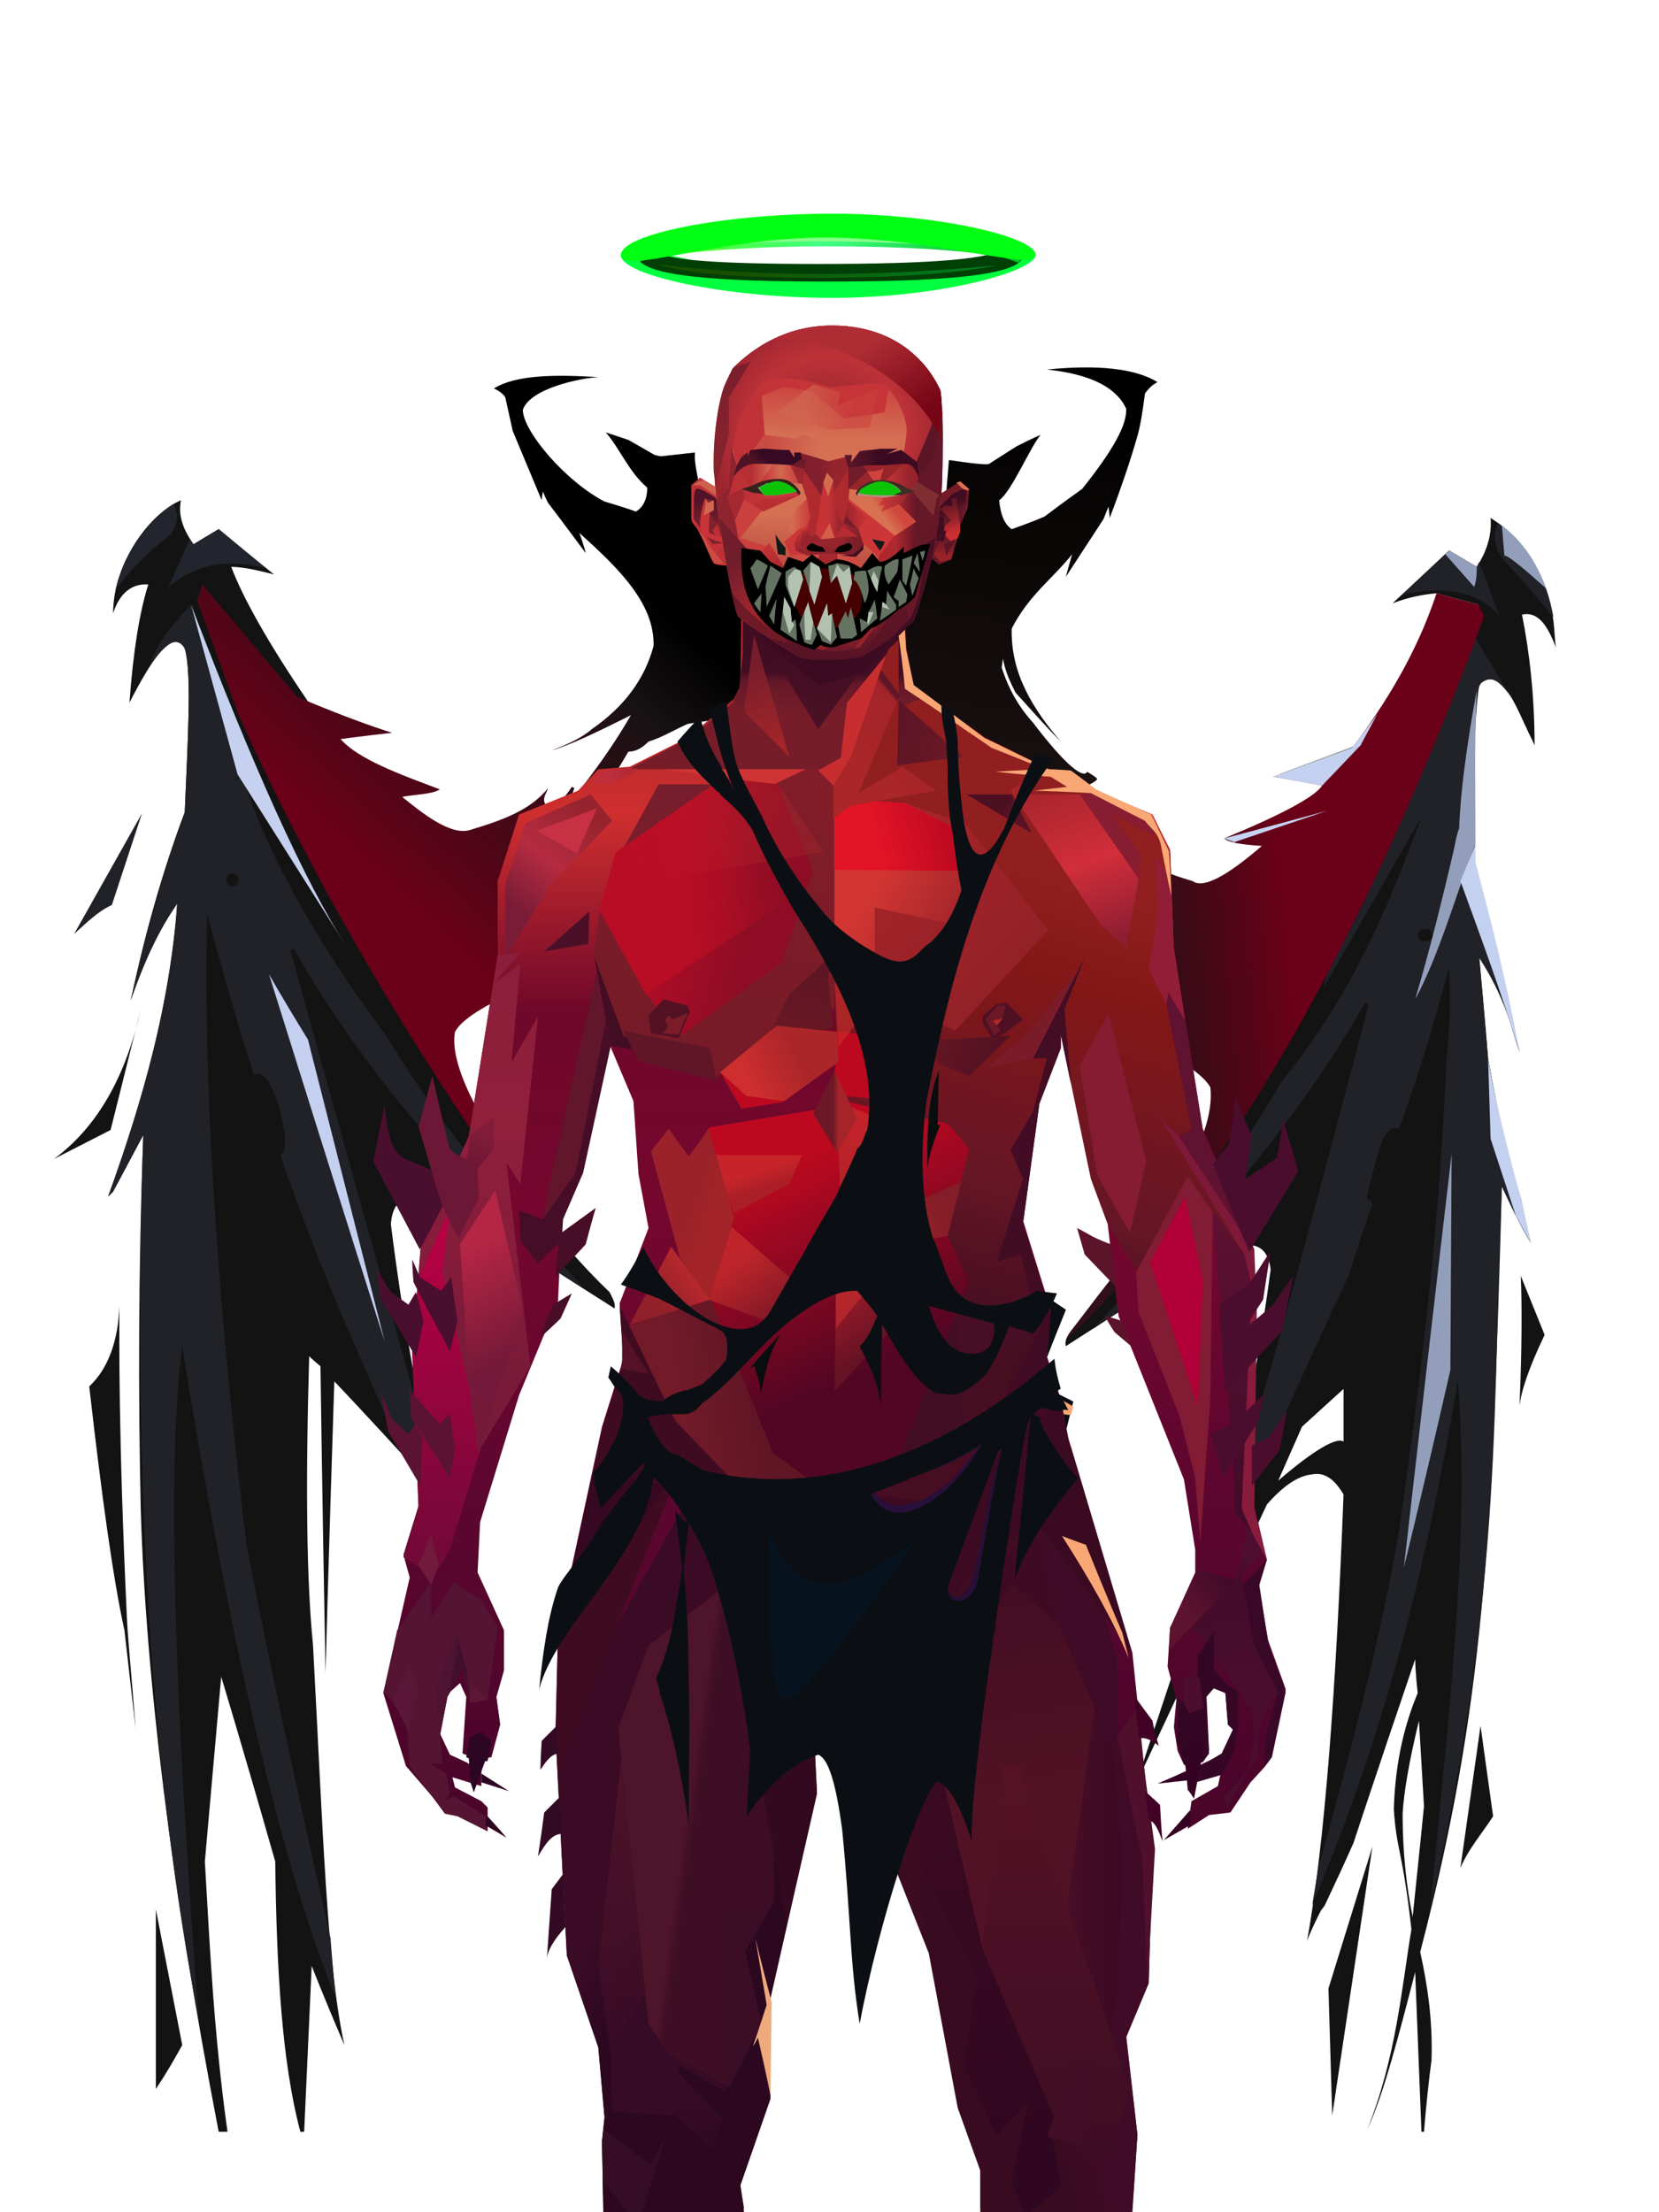 <?xml version="1.0" encoding="UTF-8"?>
<svg xmlns="http://www.w3.org/2000/svg" xmlns:xlink="http://www.w3.org/1999/xlink" width="1320px" height="1760px" viewBox="0 0 1320 1760" version="1.1">
<defs>
</defs>

<defs>
<linearGradient x1="33%" y1="61%" x2="62%" y2="16%" id="id-demon-male-1_wings_red-0">
<stop stop-color="#6b0019" offset="0%">
</stop>
<stop stop-color="#181214" offset="76%">
</stop>
<stop stop-color="#000000" offset="100%">
</stop>
</linearGradient>
<linearGradient x1="27%" y1="50%" x2="66%" y2="45%" id="id-demon-male-1_wings_red-1">
<stop stop-color="#330f1b" offset="0%">
</stop>
<stop stop-color="#181214" offset="16%">
</stop>
<stop stop-color="#6b0019" offset="100%">
</stop>
</linearGradient>
<linearGradient x1="58%" y1="5%" x2="50%" y2="100%" id="id-demon-male-1_wings_red-2">
<stop stop-color="#000000" offset="0%">
</stop>
<stop stop-color="#1b1111" offset="100%">
</stop>
</linearGradient>
</defs>
<g transform="translate(43,292)" id="id-demon-male-1_wings_red-3">
<g transform="translate(0,7)" id="id-demon-male-1_wings_red-4">
<path d="M 81 1363 C 89 1351 96 1339 102 1328 L 81 1220 C 81 1315 81 1363 81 1363 Z" fill="#131313" id="id-demon-male-1_wings_red-5">
</path>
<path d="M 138 1397 C 133 1397 131 1397 131 1397 C 93 1200 73 1035 69 902 C 67 814 67 712 71 604 C 55 634 47 649 47 649 C 44 652 43 653 43 653 C 75 567 93 489 98 420 C 84 440 72 465 61 497 C 72 445 86 395 104 347 C 106 297 110 238 104 217 C 94 200 77 227 60 260 C 63 219 68 188 75 166 C 62 165 52 173 47 189 C 47 148 77 109 101 99 C 99 109 101 120 111 134 C 124 126 131 122 131 122 C 160 146 175 158 175 158 C 163 155 151 152 141 152 C 150 176 170 212 202 259 L 289 525 C 346 619 398 687 442 729 C 444 733 447 738 446 742 C 405 716 385 703 385 703 C 348 686 272 620 268 675 C 277 747 292 835 306 881 C 300 880 297 880 297 880 C 248 826 223 800 223 800 C 218 955 216 1032 216 1032 C 213 870 212 788 212 788 C 206 783 203 780 203 780 C 200 884 201 960 206 1009 C 214 1157 217 1264 231 1328 C 213 1286 205 1265 205 1265 L 199 1397 C 197 1397 196 1397 196 1397 C 181 1341 177 1265 176 1182 C 148 1084 133 1035 133 1035 L 120 1182 C 124 1250 127 1318 138 1397 Z" fill="#131313" id="id-demon-male-1_wings_red-6">
</path>
<path d="M 202 259 C 231 271 253 279 269 284 C 242 287 228 289 228 289 C 242 305 275 317 307 329 C 301 333 287 333 277 335 C 292 347 316 367 332 361 C 355 354 379 346 393 328 C 392 332 388 336 391 341 C 387 348 389 349 394 344 C 398 344 404 339 412 327 C 414 328 414 328 414 328 C 411 336 410 340 410 340 C 406 356 410 356 417 349 C 409 345 410 338 421 326 C 435 308 448 289 459 270 C 431 284 410 294 396 298 C 409 293 420 288 428 281 C 454 263 470 241 477 215 C 478 181 449 153 418 125 C 422 136 423 141 423 141 C 403 114 393 101 393 101 C 390 95 389 92 389 92 C 388 97 388 99 388 99 C 373 63 365 44 365 44 C 361 26 359 17 359 17 C 357 14 354 12 350 10 C 368 -1 399 -1 433 1 C 418 2 379 10 373 27 C 373 44 407 84 438 100 C 455 105 463 108 463 108 C 468 105 472 99 472 89 C 457 76 451 59 439 45 C 451 49 457 51 457 51 C 471 59 478 63 478 63 C 482 64 483 64 483 64 L 510 61 C 509 70 513 82 514 92 C 527 102 533 107 533 107 C 532 116 531 121 531 121 C 536 122 547 120 551 122 C 552 130 547 137 543 144 C 552 156 557 162 557 162 C 558 187 560 213 556 240 C 574 232 583 228 583 228 C 575 235 566 242 554 248 C 549 275 524 273 504 277 C 493 282 483 288 473 291 C 468 296 463 299 457 299 C 450 311 442 324 432 337 C 463 352 478 360 478 360 C 509 408 538 460 563 517 C 560 544 473 472 439 472 C 402 472 329 502 319 522 C 314 550 342 603 404 681 C 395 678 386 675 378 667 C 288 540 209 408 147 270 L 114 179 L 118 166 L 193 255 L 202 259 Z" fill="url(#id-demon-male-1_wings_red-0)" id="id-demon-male-1_wings_red-7">
</path>
<path d="M 70 348 L 16 444 C 26 435 35 426 46 421 L 70 348 Z" fill="#202228" id="id-demon-male-1_wings_red-8">
</path>
<path d="M 69 504 C 57 558 34 598 0 623 L 45 600 C 61 536 69 504 69 504 Z" fill="#131313" id="id-demon-male-1_wings_red-9">
</path>
<path d="M 52 740 C 51 768 43 790 28 804 C 38 892 47 957 56 998 L 65 1077 C 62 1038 59 1008 58 989 C 51 840 52 765 52 740 Z" fill="#131313" id="id-demon-male-1_wings_red-10">
</path>
<path d="M 180 620 C 214 719 245 782 276 856 L 297 880 C 303 881 306 881 306 881 C 227 598 188 457 188 457 C 190 456 191 456 191 456 C 280 614 409 712 395 709 C 412 720 421 725 421 725 C 300 597 264 521 262 522 C 170 398 152 322 151 322 C 123 229 109 182 109 182 C 95 197 82 212 76 230 C 85 219 97 203 104 217 C 110 233 106 296 104 348 C 89 388 75 436 61 497 C 73 462 85 438 98 420 C 93 497 71 575 43 653 L 47 649 L 71 604 C 62 876 77 1110 115 1307 C 95 1041 90 863 102 772 C 141 1015 182 1187 224 1290 C 221 1258 220 1243 220 1243 C 187 1098 165 993 153 929 C 113 598 122 429 122 429 C 135 477 147 519 159 556 C 166 552 173 561 180 585 C 185 607 185 618 180 620 Z" fill="#202228" id="id-demon-male-1_wings_red-11">
</path>
<path d="M 171 476 C 232 671 263 768 263 768 L 202 528 C 181 494 171 476 171 476 Z" fill="#c5d0f0" id="id-demon-male-1_wings_red-12">
</path>
<path d="M 232 453 L 146 317 L 109 182 C 159 313 200 403 232 453 Z" fill="#c6d1ef" id="id-demon-male-1_wings_red-13">
</path>
<ellipse transform="translate(142,401) rotate(-18) translate(-142,-401)" cx="142" cy="401" fill="#131313" id="id-demon-male-1_wings_red-14" rx="5" ry="5">
</ellipse>
<path d="M 49 170 C 65 149 80 136 93 126 C 99 117 99 110 95 102 C 80 112 57 136 49 170 Z" fill="#23252e" id="id-demon-male-1_wings_red-15">
</path>
<path d="M 108 130 C 97 155 91 168 91 168 C 115 148 141 146 168 153 L 131 122 L 111 134 C 109 131 108 130 108 130 Z" fill="#23252e" id="id-demon-male-1_wings_red-16">
</path>
<path d="M 129 123 C 129 130 129 135 128 139 C 138 138 149 142 161 147 L 131 122 C 130 123 129 123 129 123 Z" fill="#23252e" id="id-demon-male-1_wings_red-17">
</path>
</g>
<g transform="translate(668,0)" id="id-demon-male-1_wings_red-18">
<polygon points="349 1391 346 1290 381 1177" fill="#131313" id="id-demon-male-1_wings_red-19">
</polygon>
<path d="M 475 120 C 501 137 519 163 525 202 C 526 210 526 217 527 223 C 521 208 514 194 500 197 C 506 227 510 262 510 301 C 508 296 505 291 503 286 L 502 284 C 492 262 482 241 468 251 C 461 257 461 295 462 334 L 462 338 L 462 338 L 462 341 C 463 360 463 379 462 394 C 475 443 487 494 498 545 C 490 516 480 491 466 470 C 471 523 473 550 473 550 C 482 600 491 637 499 661 C 504 685 507 697 507 697 C 498 682 491 667 484 652 C 476 936 470 1065 419 1261 C 425 1288 429 1316 428 1347 C 426 1362 424 1380 422 1404 L 420 1404 L 420 1404 L 415 1277 C 402 1327 390 1374 377 1402 C 400 1344 404 1291 412 1243 C 405 1180 400 1180 398 1147 C 399 1117 404 1086 417 1055 C 415 1037 415 1028 415 1028 C 382 1125 366 1174 366 1174 C 359 1190 351 1207 343 1224 L 340 1228 C 336 1236 332 1244 329 1252 C 343 1175 352 1053 358 897 C 351 885 343 879 333 881 C 322 882 310 890 297 905 L 193 1127 L 268 901 L 265 901 L 271 881 C 284 825 293 770 300 718 C 294 669 229 726 193 743 L 137 779 C 136 775 138 771 141 767 C 244 669 320 524 394 376 C 444 257 469 198 469 198 C 466 192 465 189 465 189 C 443 183 432 180 432 180 C 421 181 410 183 397 188 C 427 160 442 146 442 146 C 457 155 464 159 464 159 C 473 145 476 132 475 120 Z M 418 1077 C 410 1110 406 1134 405 1151 C 405 1181 408 1209 413 1233 C 419 1175 422 1146 422 1145 L 422 1145 L 422 1145 L 418 1077 Z M 358 813 C 336 833 325 843 325 843 L 306 886 C 335 861 353 851 358 855 C 358 828 358 814 358 813 L 358 813 C 358 813 358 813 358 813 L 358 813 L 358 813 Z" fill="#131313" id="id-demon-male-1_wings_red-20">
</path>
<path d="M 451 1194 C 458 1178 468 1167 477 1153 L 467 1081 L 451 1194 Z" fill="#131313" id="id-demon-male-1_wings_red-21">
</path>
<path d="M 272 886 C 295 858 306 845 306 845 C 343 763 362 723 362 723 C 374 685 381 666 381 666 C 380 664 379 662 379 662 C 378 663 377 663 377 663 C 376 660 379 649 384 631 C 389 611 395 603 402 606 C 418 564 430 521 442 478 C 443 502 443 526 440 549 C 435 676 420 802 402 927 C 386 1019 362 1107 338 1194 L 333 1224 C 376 1121 417 999 449 806 C 459 933 441 1077 427 1226 C 487 964 476 813 484 652 L 495 675 L 473 550 L 466 470 C 489 506 490 523 498 545 L 462 394 C 461 325 462 278 466 253 C 473 244 482 248 492 264 L 462 214 C 417 303 401 388 346 478 L 342 494 L 420 358 C 394 428 366 498 309 568 C 271 633 222 699 159 765 L 184 748 C 274 656 331 583 375 506 L 378 507 C 322 721 287 848 272 886 Z" fill="#202228" id="id-demon-male-1_wings_red-22">
</path>
<path d="M 482 198 C 465 178 438 174 405 181 L 442 146 L 464 159 L 466 155 L 482 198 Z" fill="#202228" id="id-demon-male-1_wings_red-23">
</path>
<path d="M 462 175 L 439 149 L 442 146 L 464 159 C 464 163 464 169 462 175 Z" fill="#939fba" id="id-demon-male-1_wings_red-24">
</path>
<path d="M 481 124 C 476 134 478 143 485 153 C 497 166 511 182 525 199 C 520 170 507 144 481 124 Z" fill="#202228" id="id-demon-male-1_wings_red-25">
</path>
<path d="M 519 176 C 500 159 489 150 486 150 L 484 126 C 501 139 512 156 519 176 Z" fill="#939fba" id="id-demon-male-1_wings_red-26">
</path>
<path d="M 464 257 C 456 301 451 338 450 367 C 448 372 447 378 446 383 C 436 426 426 466 415 503 C 434 468 447 421 463 379 C 463 333 462 301 464 257 Z" fill="#939fba" id="id-demon-male-1_wings_red-27">
</path>
<path d="M 463 380 L 451 409 C 467 453 483 496 498 545 C 487 485 475 440 463 394 L 463 380 Z" fill="#c4d0ef" id="id-demon-male-1_wings_red-28">
</path>
<path d="M 473 550 L 475 614 L 495 675 L 507 697 L 499 661 C 486 613 477 576 473 550 Z" fill="#c4d0ef" id="id-demon-male-1_wings_red-29">
</path>
<path d="M 498 827 C 500 780 500 745 499 723 L 518 770 C 505 797 499 816 498 827 Z" fill="#131313" id="id-demon-male-1_wings_red-30">
</path>
<path d="M 406 955 C 431 736 444 626 444 626 L 443 798 C 419 903 406 955 406 955 Z" fill="#939fba" id="id-demon-male-1_wings_red-31">
</path>
<ellipse cx="423" cy="452" fill="#131313" id="id-demon-male-1_wings_red-14" rx="6" ry="5">
</ellipse>
<path d="M 141 767 C 173 725 195 697 207 683 C 240 634 255 598 252 573 C 241 553 175 522 134 522 C 112 522 26 592 19 568 C 19 559 63 464 95 407 C 126 389 171 366 171 366 C 181 385 203 399 238 409 C 246 415 264 406 293 381 C 276 380 266 378 263 375 C 309 356 335 342 341 333 C 315 328 302 326 302 326 L 365 303 C 401 255 420 216 432 180 L 465 189 L 470 198 C 379 445 275 630 157 755 L 137 774 L 141 767 Z" fill="url(#id-demon-male-1_wings_red-1)" id="id-demon-male-1_wings_red-33">
</path>
<path d="M 263 375 L 271 378 L 345 353 C 290 368 263 375 263 375 Z" fill="#c6d3f1" id="id-demon-male-1_wings_red-34">
</path>
<polygon points="308 324 372 300 347 326" stroke="#979797" id="id-demon-male-1_wings_red-35">
</polygon>
<polygon points="385 276 372 300 341 333 302 326 365 303" fill="#c4d0ef" id="id-demon-male-1_wings_red-36">
</polygon>
<path d="M 122 2 C 160 6 178 18 185 33 C 186 46 174 67 150 97 C 150 97 140 104 120 119 C 120 119 111 123 94 129 C 88 125 85 117 84 106 C 94 99 109 63 117 54 C 112 56 106 59 98 63 C 98 63 90 68 76 77 C 75 78 64 77 44 74 C 44 74 43 86 41 111 C 41 111 35 116 22 128 C 22 128 23 133 24 144 C 12 143 6 144 4 146 C 3 149 7 157 14 171 C 14 171 9 178 0 192 C -1 238 2 271 8 290 C 14 317 36 315 60 319 C 95 326 147 344 162 328 C 162 327 159 325 154 322 C 151 328 136 316 111 283 C 101 272 92 258 86 239 L 87 232 C 89 243 93 251 97 259 C 108 271 121 286 133 298 C 111 272 93 244 94 208 C 108 181 126 169 142 149 L 137 167 L 167 121 L 171 111 L 172 120 C 183 91 190 69 194 55 C 196 48 198 37 200 21 C 203 17 206 14 210 12 C 192 1 162 -2 122 2 Z" fill="url(#id-demon-male-1_wings_red-2)" id="id-demon-male-1_wings_red-37">
</path>
</g>
</g>
<defs>
<filter width="155%" height="561%" x="-27%" y="-230%" id="id-demon-male-2_foreground_overlay_halo_back_green-0" filterUnits="objectBoundingBox">
<feGaussianBlur in="SourceGraphic" stdDeviation="30">
</feGaussianBlur>
</filter>
<linearGradient x1="87%" y1="158%" x2="23%" y2="158%" id="id-demon-male-2_foreground_overlay_halo_back_green-1">
<stop stop-color="#00781b" offset="0%">
</stop>
<stop stop-color="#185000" offset="100%">
</stop>
</linearGradient>
</defs>
<g transform="translate(494,196)" id="id-demon-male-2_foreground_overlay_halo_back_green-2">
<path d="M 168 41 C 254 41 329 20 330 7 C 331 -7 250 25 165 25 C 80 25 0 -10 0 7 C 0 23 83 41 168 41 Z" fill="#00ff3e" id="id-demon-male-2_foreground_overlay_halo_back_green-3" filter="url(#id-demon-male-2_foreground_overlay_halo_back_green-0)">
</path>
<path d="M 164 28 C 250 28 320 24 320 7 C 320 3 315 1 304 1 C 298 10 249 14 157 14 C 65 14 22 10 28 0 C 18 1 13 3 13 7 C 13 24 78 28 164 28 Z" fill="#003f05" id="id-demon-male-2_foreground_overlay_halo_back_green-3">
</path>
<path d="M 28 14 C 53 22 95 25 156 25 C 217 25 265 22 300 15 C 249 20 201 22 156 22 C 111 22 68 19 28 14 Z" fill="url(#id-demon-male-2_foreground_overlay_halo_back_green-1)" id="id-demon-male-2_foreground_overlay_halo_back_green-6">
</path>
</g>
<defs>
<linearGradient x1="50%" y1="6%" x2="50%" y2="100%" id="id-demon-male-4_body_red-0">
<stop stop-color="#ab262a" offset="0%">
</stop>
<stop stop-color="#cf2f2e" offset="8%">
</stop>
<stop stop-color="#6f082a" offset="21%">
</stop>
<stop stop-color="#75072e" offset="34%">
</stop>
<stop stop-color="#5d062f" offset="53%">
</stop>
<stop stop-color="#320422" offset="100%">
</stop>
</linearGradient>
<linearGradient x1="50%" y1="-10%" x2="50%" y2="84%" id="id-demon-male-4_body_red-1">
<stop stop-color="#891f3a" offset="0%">
</stop>
<stop stop-color="#901f3c" offset="47%">
</stop>
<stop stop-color="#791a39" offset="100%">
</stop>
</linearGradient>
<linearGradient x1="57%" y1="50%" x2="47%" y2="56%" id="id-demon-male-4_body_red-2">
<stop stop-color="#400b26" offset="0%">
</stop>
<stop stop-color="#390b21" offset="100%">
</stop>
</linearGradient>
<linearGradient x1="45%" y1="35%" x2="55%" y2="47%" id="id-demon-male-4_body_red-3">
<stop stop-color="#3b0b26" offset="0%">
</stop>
<stop stop-color="#2c0720" offset="100%">
</stop>
</linearGradient>
<linearGradient x1="54%" y1="31%" x2="47%" y2="81%" id="id-demon-male-4_body_red-4">
<stop stop-color="#911f1f" offset="0%">
</stop>
<stop stop-color="#841717" offset="20%">
</stop>
<stop stop-color="#651626" offset="71%">
</stop>
<stop stop-color="#581323" offset="81%">
</stop>
<stop stop-color="#480e23" offset="100%">
</stop>
</linearGradient>
<linearGradient x1="43%" y1="38%" x2="54%" y2="44%" id="id-demon-male-4_body_red-5">
<stop stop-color="#4e1332" offset="0%">
</stop>
<stop stop-color="#410e2b" offset="100%">
</stop>
</linearGradient>
<linearGradient x1="46%" y1="26%" x2="59%" y2="75%" id="id-demon-male-4_body_red-6">
<stop stop-color="#bc0920" offset="0%">
</stop>
<stop stop-color="#510623" offset="100%">
</stop>
</linearGradient>
<linearGradient x1="50%" y1="41%" x2="49%" y2="66%" id="id-demon-male-4_body_red-7">
<stop stop-color="#410d22" offset="0%">
</stop>
<stop stop-color="#651828" offset="27%">
</stop>
<stop stop-color="#771d2a" offset="100%">
</stop>
</linearGradient>
<linearGradient x1="63%" y1="4%" x2="25%" y2="77%" id="id-demon-male-4_body_red-8">
<stop stop-color="#96232e" offset="0%">
</stop>
<stop stop-color="#b52b40" offset="51%">
</stop>
<stop stop-color="#7a1c37" offset="100%">
</stop>
</linearGradient>
<linearGradient x1="50%" y1="23%" x2="41%" y2="77%" id="id-demon-male-4_body_red-9">
<stop stop-color="#3e0c22" offset="0%">
</stop>
<stop stop-color="#4a1024" offset="100%">
</stop>
</linearGradient>
<linearGradient x1="47%" y1="22%" x2="55%" y2="89%" id="id-demon-male-4_body_red-10">
<stop stop-color="#771d2b" offset="0%">
</stop>
<stop stop-color="#a12529" offset="100%">
</stop>
</linearGradient>
<linearGradient x1="86%" y1="87%" x2="12%" y2="66%" id="id-demon-male-4_body_red-11">
<stop stop-color="#6d1826" offset="0%">
</stop>
<stop stop-color="#5e1525" offset="100%">
</stop>
</linearGradient>
<linearGradient x1="71%" y1="11%" x2="50%" y2="100%" id="id-demon-male-4_body_red-12">
<stop stop-color="#801d28" offset="0%">
</stop>
<stop stop-color="#751b27" offset="100%">
</stop>
</linearGradient>
<linearGradient x1="66%" y1="46%" x2="56%" y2="43%" id="id-demon-male-4_body_red-13">
<stop stop-color="#591325" offset="0%">
</stop>
<stop stop-color="#4d1023" offset="100%">
</stop>
</linearGradient>
<linearGradient x1="100%" y1="41%" x2="51%" y2="63%" id="id-demon-male-4_body_red-14">
<stop stop-color="#3e0c21" offset="0%">
</stop>
<stop stop-color="#3d0b21" offset="100%">
</stop>
</linearGradient>
<linearGradient x1="69%" y1="20%" x2="50%" y2="99%" id="id-demon-male-4_body_red-15">
<stop stop-color="#5e1524" offset="0%">
</stop>
<stop stop-color="#6a1824" offset="100%">
</stop>
</linearGradient>
<linearGradient x1="27%" y1="50%" x2="68%" y2="64%" id="id-demon-male-4_body_red-16">
<stop stop-color="#b30c26" offset="0%">
</stop>
<stop stop-color="#8f0d24" offset="100%">
</stop>
</linearGradient>
<linearGradient x1="26%" y1="83%" x2="92%" y2="50%" id="id-demon-male-4_body_red-17">
<stop stop-color="#b90d26" offset="0%">
</stop>
<stop stop-color="#c70f23" offset="100%" stop-opacity="0">
</stop>
</linearGradient>
<linearGradient x1="17%" y1="56%" x2="85%" y2="45%" id="id-demon-male-4_body_red-18">
<stop stop-color="#c52e30" offset="0%" stop-opacity="0">
</stop>
<stop stop-color="#c52e2f" offset="52%" stop-opacity="0.519">
</stop>
<stop stop-color="#ab272b" offset="100%">
</stop>
</linearGradient>
<linearGradient x1="17%" y1="24%" x2="74%" y2="87%" id="id-demon-male-4_body_red-19">
<stop stop-color="#a52429" offset="0%">
</stop>
<stop stop-color="#932128" offset="100%">
</stop>
</linearGradient>
<linearGradient x1="26%" y1="42%" x2="80%" y2="75%" id="id-demon-male-4_body_red-20">
<stop stop-color="#d33632" offset="0%">
</stop>
<stop stop-color="#d33834" offset="100%" stop-opacity="0">
</stop>
</linearGradient>
<linearGradient x1="29%" y1="56%" x2="77%" y2="50%" id="id-demon-male-4_body_red-21">
<stop stop-color="#e31426" offset="0%">
</stop>
<stop stop-color="#c00a21" offset="100%">
</stop>
</linearGradient>
<linearGradient x1="72%" y1="27%" x2="34%" y2="74%" id="id-demon-male-4_body_red-22">
<stop stop-color="#5f1625" offset="0%">
</stop>
<stop stop-color="#a2242a" offset="5%">
</stop>
<stop stop-color="#aa2629" offset="100%">
</stop>
</linearGradient>
<linearGradient x1="66%" y1="100%" x2="40%" y2="0%" id="id-demon-male-4_body_red-23">
<stop stop-color="#8d1d32" offset="0%">
</stop>
<stop stop-color="#d12e3a" offset="46%">
</stop>
<stop stop-color="#a3232b" offset="100%">
</stop>
</linearGradient>
<linearGradient x1="52%" y1="13%" x2="59%" y2="75%" id="id-demon-male-4_body_red-24">
<stop stop-color="#440b2a" offset="0%">
</stop>
<stop stop-color="#4b0d2d" offset="100%">
</stop>
</linearGradient>
<linearGradient x1="28%" y1="76%" x2="73%" y2="20%" id="id-demon-male-4_body_red-25">
<stop stop-color="#5c132f" offset="0%">
</stop>
<stop stop-color="#400a28" offset="67%">
</stop>
<stop stop-color="#500e2f" offset="100%">
</stop>
</linearGradient>
<linearGradient x1="50%" y1="0%" x2="50%" y2="100%" id="id-demon-male-4_body_red-26">
<stop stop-color="#5d1131" offset="0%">
</stop>
<stop stop-color="#410b29" offset="100%">
</stop>
</linearGradient>
<linearGradient x1="66%" y1="59%" x2="24%" y2="66%" id="id-demon-male-4_body_red-27">
<stop stop-color="#601625" offset="0%">
</stop>
<stop stop-color="#731a29" offset="100%">
</stop>
</linearGradient>
<linearGradient x1="41%" y1="11%" x2="64%" y2="63%" id="id-demon-male-4_body_red-28">
<stop stop-color="#be2a2b" offset="0%">
</stop>
<stop stop-color="#6f1926" offset="100%">
</stop>
</linearGradient>
<linearGradient x1="19%" y1="58%" x2="66%" y2="43%" id="id-demon-male-4_body_red-29">
<stop stop-color="#ce2e2e" offset="0%">
</stop>
<stop stop-color="#ab2629" offset="100%">
</stop>
</linearGradient>
<linearGradient x1="73%" y1="50%" x2="30%" y2="53%" id="id-demon-male-4_body_red-30">
<stop stop-color="#b32a36" offset="0%">
</stop>
<stop stop-color="#c02e3c" offset="100%">
</stop>
</linearGradient>
<linearGradient x1="29%" y1="43%" x2="65%" y2="100%" id="id-demon-male-4_body_red-31">
<stop stop-color="#c72d2d" offset="0%">
</stop>
<stop stop-color="#851e28" offset="100%">
</stop>
</linearGradient>
<linearGradient x1="13%" y1="78%" x2="84%" y2="50%" id="id-demon-male-4_body_red-32">
<stop stop-color="#a3242a" offset="0%">
</stop>
<stop stop-color="#831d27" offset="100%">
</stop>
</linearGradient>
<linearGradient x1="50%" y1="0%" x2="36%" y2="100%" id="id-demon-male-4_body_red-33">
<stop stop-color="#c72d2d" offset="0%">
</stop>
<stop stop-color="#b5282a" offset="100%">
</stop>
</linearGradient>
<linearGradient x1="50%" y1="28%" x2="64%" y2="55%" id="id-demon-male-4_body_red-34">
<stop stop-color="#c92d2c" offset="0%">
</stop>
<stop stop-color="#a82529" offset="100%">
</stop>
</linearGradient>
<linearGradient x1="40%" y1="55%" x2="62%" y2="71%" id="id-demon-male-4_body_red-35">
<stop stop-color="#9b222a" offset="0%">
</stop>
<stop stop-color="#a32428" offset="100%">
</stop>
</linearGradient>
<linearGradient x1="9%" y1="37%" x2="88%" y2="55%" id="id-demon-male-4_body_red-36">
<stop stop-color="#6a1824" offset="0%">
</stop>
<stop stop-color="#521123" offset="100%">
</stop>
</linearGradient>
<linearGradient x1="62%" y1="19%" x2="50%" y2="99%" id="id-demon-male-4_body_red-37">
<stop stop-color="#801c39" offset="0%">
</stop>
<stop stop-color="#611432" offset="100%">
</stop>
</linearGradient>
<linearGradient x1="45%" y1="18%" x2="51%" y2="67%" id="id-demon-male-4_body_red-38">
<stop stop-color="#b52644" offset="0%">
</stop>
<stop stop-color="#741939" offset="100%">
</stop>
</linearGradient>
<linearGradient x1="50%" y1="0%" x2="50%" y2="100%" id="id-demon-male-4_body_red-39">
<stop stop-color="#bc0044" offset="0%">
</stop>
<stop stop-color="#6f0937" offset="100%">
</stop>
</linearGradient>
<linearGradient x1="45%" y1="50%" x2="58%" y2="50%" id="id-demon-male-4_body_red-40">
<stop stop-color="#6c1826" offset="0%">
</stop>
<stop stop-color="#a52429" offset="100%">
</stop>
</linearGradient>
<linearGradient x1="33%" y1="74%" x2="77%" y2="42%" id="id-demon-male-4_body_red-41">
<stop stop-color="#902029" offset="0%">
</stop>
<stop stop-color="#b4272d" offset="100%">
</stop>
</linearGradient>
<linearGradient x1="63%" y1="59%" x2="38%" y2="59%" id="id-demon-male-4_body_red-42">
<stop stop-color="#2d0622" offset="0%">
</stop>
<stop stop-color="#2d0622" offset="100%">
</stop>
</linearGradient>
<linearGradient x1="50%" y1="0%" x2="50%" y2="100%" id="id-demon-male-4_body_red-43">
<stop stop-color="#55152b" offset="0%">
</stop>
<stop stop-color="#330a24" offset="100%">
</stop>
</linearGradient>
<linearGradient x1="47%" y1="47%" x2="53%" y2="50%" id="id-demon-male-4_body_red-44">
<stop stop-color="#4e142a" offset="0%">
</stop>
<stop stop-color="#3e0e24" offset="100%">
</stop>
</linearGradient>
<linearGradient x1="50%" y1="0%" x2="50%" y2="100%" id="id-demon-male-4_body_red-45">
<stop stop-color="#3e0d23" offset="0%">
</stop>
<stop stop-color="#3a0e26" offset="100%">
</stop>
</linearGradient>
<linearGradient x1="50%" y1="0%" x2="53%" y2="50%" id="id-demon-male-4_body_red-46">
<stop stop-color="#440d22" offset="0%">
</stop>
<stop stop-color="#521225" offset="100%">
</stop>
</linearGradient>
<linearGradient x1="0%" y1="55%" x2="98%" y2="55%" id="id-demon-male-4_body_red-47">
<stop stop-color="#470e26" offset="0%">
</stop>
<stop stop-color="#3b0924" offset="100%">
</stop>
</linearGradient>
<linearGradient x1="50%" y1="0%" x2="50%" y2="100%" id="id-demon-male-4_body_red-48">
<stop stop-color="#561225" offset="0%">
</stop>
<stop stop-color="#3e0d24" offset="100%">
</stop>
</linearGradient>
<linearGradient x1="49%" y1="20%" x2="52%" y2="96%" id="id-demon-male-4_body_red-49">
<stop stop-color="#3e0b22" offset="0%">
</stop>
<stop stop-color="#2f0720" offset="100%">
</stop>
</linearGradient>
<linearGradient x1="50%" y1="0%" x2="50%" y2="100%" id="id-demon-male-4_body_red-50">
<stop stop-color="#440d24" offset="0%">
</stop>
<stop stop-color="#400b23" offset="100%">
</stop>
</linearGradient>
<linearGradient x1="33%" y1="47%" x2="59%" y2="56%" id="id-demon-male-4_body_red-51">
<stop stop-color="#3f0b21" offset="0%">
</stop>
<stop stop-color="#3d0b21" offset="100%">
</stop>
</linearGradient>
<linearGradient x1="53%" y1="5%" x2="47%" y2="91%" id="id-demon-male-4_body_red-52">
<stop stop-color="#731b27" offset="0%">
</stop>
<stop stop-color="#731b28" offset="82%">
</stop>
<stop stop-color="#992329" offset="100%">
</stop>
</linearGradient>
<linearGradient x1="62%" y1="61%" x2="50%" y2="36%" id="id-demon-male-4_body_red-53">
<stop stop-color="#651826" offset="0%">
</stop>
<stop stop-color="#3f0c22" offset="100%">
</stop>
</linearGradient>
<linearGradient x1="50%" y1="13%" x2="57%" y2="81%" id="id-demon-male-4_body_red-54">
<stop stop-color="#671827" offset="0%">
</stop>
<stop stop-color="#952229" offset="52%">
</stop>
<stop stop-color="#cb2f31" offset="100%">
</stop>
</linearGradient>
<linearGradient x1="50%" y1="0%" x2="54%" y2="88%" id="id-demon-male-4_body_red-55">
<stop stop-color="#be3138" offset="0%">
</stop>
<stop stop-color="#c43136" offset="100%">
</stop>
</linearGradient>
<linearGradient x1="36%" y1="75%" x2="36%" y2="18%" id="id-demon-male-4_body_red-56">
<stop stop-color="#7f202d" offset="0%">
</stop>
<stop stop-color="#501327" offset="100%">
</stop>
</linearGradient>
<linearGradient x1="50%" y1="2%" x2="48%" y2="96%" id="id-demon-male-4_body_red-57">
<stop stop-color="#b72f33" offset="0%">
</stop>
<stop stop-color="#c63438" offset="11%">
</stop>
<stop stop-color="#d56f53" offset="33%">
</stop>
<stop stop-color="#d57053" offset="58%">
</stop>
<stop stop-color="#9f252d" offset="93%">
</stop>
<stop stop-color="#6f1a28" offset="100%">
</stop>
</linearGradient>
<linearGradient x1="62%" y1="37%" x2="30%" y2="59%" id="id-demon-male-4_body_red-58">
<stop stop-color="#c63438" offset="0%">
</stop>
<stop stop-color="#c03238" offset="100%">
</stop>
</linearGradient>
<linearGradient x1="12%" y1="48%" x2="58%" y2="51%" id="id-demon-male-4_body_red-59">
<stop stop-color="#c84c44" offset="0%">
</stop>
<stop stop-color="#d57053" offset="100%">
</stop>
</linearGradient>
<linearGradient x1="76%" y1="54%" x2="27%" y2="47%" id="id-demon-male-4_body_red-60">
<stop stop-color="#cc403d" offset="0%">
</stop>
<stop stop-color="#d16c53" offset="100%">
</stop>
</linearGradient>
<radialGradient cx="50%" cy="59%" r="65%" id="id-demon-male-4_body_red-61" fx="50%" fy="59%" gradientTransform="translate(0.5,0.593) scale(0.791,1) rotate(-143) translate(-0.5,-0.593)">
<stop stop-color="#8a222c" offset="0%">
</stop>
<stop stop-color="#bd3238" offset="66%">
</stop>
<stop stop-color="#9c2530" offset="100%">
</stop>
</radialGradient>
<linearGradient x1="69%" y1="50%" x2="50%" y2="60%" id="id-demon-male-4_body_red-62">
<stop stop-color="#d0473d" offset="0%">
</stop>
<stop stop-color="#d87152" offset="100%">
</stop>
</linearGradient>
<linearGradient x1="50%" y1="22%" x2="96%" y2="66%" id="id-demon-male-4_body_red-63">
<stop stop-color="#ae2d35" offset="0%">
</stop>
<stop stop-color="#760515" offset="100%">
</stop>
</linearGradient>
<linearGradient x1="0%" y1="58%" x2="50%" y2="58%" id="id-demon-male-4_body_red-64">
<stop stop-color="#b42a2d" offset="0%">
</stop>
<stop stop-color="#651728" offset="100%">
</stop>
</linearGradient>
<linearGradient x1="49%" y1="83%" x2="53%" y2="51%" id="id-demon-male-4_body_red-65">
<stop stop-color="#5e1526" offset="0%">
</stop>
<stop stop-color="#661828" offset="100%">
</stop>
</linearGradient>
<linearGradient x1="66%" y1="68%" x2="19%" y2="50%" id="id-demon-male-4_body_red-66">
<stop stop-color="#c63539" offset="0%">
</stop>
<stop stop-color="#bd3036" offset="100%">
</stop>
</linearGradient>
<linearGradient x1="49%" y1="57%" x2="33%" y2="25%" id="id-demon-male-4_body_red-67">
<stop stop-color="#9a252d" offset="0%">
</stop>
<stop stop-color="#711d2b" offset="100%">
</stop>
</linearGradient>
<linearGradient x1="46%" y1="6%" x2="50%" y2="50%" id="id-demon-male-4_body_red-68">
<stop stop-color="#c33134" offset="0%">
</stop>
<stop stop-color="#9f262d" offset="100%">
</stop>
</linearGradient>
<linearGradient x1="50%" y1="33%" x2="57%" y2="50%" id="id-demon-male-4_body_red-69">
<stop stop-color="#ad282d" offset="0%">
</stop>
<stop stop-color="#94232a" offset="100%">
</stop>
</linearGradient>
<linearGradient x1="50%" y1="26%" x2="42%" y2="54%" id="id-demon-male-4_body_red-70">
<stop stop-color="#731b28" offset="0%">
</stop>
<stop stop-color="#6d1928" offset="100%">
</stop>
</linearGradient>
<linearGradient x1="46%" y1="100%" x2="55%" y2="55%" id="id-demon-male-4_body_red-71">
<stop stop-color="#3f0c22" offset="0%">
</stop>
<stop stop-color="#490f23" offset="100%">
</stop>
</linearGradient>
<linearGradient x1="54%" y1="12%" x2="47%" y2="56%" id="id-demon-male-4_body_red-72">
<stop stop-color="#7b1e2d" offset="0%">
</stop>
<stop stop-color="#84222e" offset="100%">
</stop>
</linearGradient>
<linearGradient x1="50%" y1="0%" x2="50%" y2="100%" id="id-demon-male-4_body_red-73">
<stop stop-color="#a7282e" offset="0%">
</stop>
<stop stop-color="#a5272d" offset="100%">
</stop>
</linearGradient>
<linearGradient x1="5%" y1="65%" x2="100%" y2="65%" id="id-demon-male-4_body_red-74">
<stop stop-color="#d46c51" offset="0%">
</stop>
<stop stop-color="#c73236" offset="28%">
</stop>
<stop stop-color="#90222c" offset="67%">
</stop>
<stop stop-color="#cc3435" offset="100%">
</stop>
</linearGradient>
<linearGradient x1="66%" y1="91%" x2="53%" y2="64%" id="id-demon-male-4_body_red-75">
<stop stop-color="#7d1f2b" offset="0%">
</stop>
<stop stop-color="#af2a2f" offset="100%">
</stop>
</linearGradient>
<linearGradient x1="70%" y1="50%" x2="41%" y2="50%" id="id-demon-male-4_body_red-76">
<stop stop-color="#96242d" offset="0%">
</stop>
<stop stop-color="#81202c" offset="100%">
</stop>
</linearGradient>
<linearGradient x1="100%" y1="50%" x2="0%" y2="50%" id="id-demon-male-4_body_red-77">
<stop stop-color="#91232c" offset="0%">
</stop>
<stop stop-color="#c43134" offset="48%">
</stop>
<stop stop-color="#c93336" offset="100%">
</stop>
</linearGradient>
<linearGradient x1="38%" y1="14%" x2="50%" y2="79%" id="id-demon-male-4_body_red-78">
<stop stop-color="#c83438" offset="0%">
</stop>
<stop stop-color="#95232d" offset="100%">
</stop>
<stop stop-color="#95232d" offset="100%">
</stop>
</linearGradient>
<linearGradient x1="3%" y1="0%" x2="50%" y2="66%" id="id-demon-male-4_body_red-79">
<stop stop-color="#bc2e32" offset="0%">
</stop>
<stop stop-color="#96242d" offset="100%">
</stop>
</linearGradient>
<linearGradient x1="22%" y1="62%" x2="87%" y2="62%" id="id-demon-male-4_body_red-80">
<stop stop-color="#b62e34" offset="0%">
</stop>
<stop stop-color="#d16750" offset="43%">
</stop>
<stop stop-color="#9d272f" offset="100%">
</stop>
</linearGradient>
<linearGradient x1="13%" y1="69%" x2="100%" y2="69%" id="id-demon-male-4_body_red-81">
<stop stop-color="#c7383b" offset="0%">
</stop>
<stop stop-color="#d16850" offset="48%">
</stop>
<stop stop-color="#c93c3d" offset="100%">
</stop>
</linearGradient>
<linearGradient x1="0%" y1="65%" x2="78%" y2="65%" id="id-demon-male-4_body_red-82">
<stop stop-color="#cf3b38" offset="0%">
</stop>
<stop stop-color="#97242c" offset="100%">
</stop>
</linearGradient>
<linearGradient x1="50%" y1="42%" x2="33%" y2="50%" id="id-demon-male-4_body_red-83">
<stop stop-color="#360a22" offset="0%">
</stop>
<stop stop-color="#4d1225" offset="100%">
</stop>
</linearGradient>
<linearGradient x1="11%" y1="36%" x2="44%" y2="36%" id="id-demon-male-4_body_red-84">
<stop stop-color="#591528" offset="0%">
</stop>
<stop stop-color="#3c0b21" offset="100%">
</stop>
</linearGradient>
<linearGradient x1="40%" y1="50%" x2="89%" y2="54%" id="id-demon-male-4_body_red-85">
<stop stop-color="#380a21" offset="0%">
</stop>
<stop stop-color="#3d0b21" offset="100%">
</stop>
</linearGradient>
<linearGradient x1="50%" y1="0%" x2="50%" y2="74%" id="id-demon-male-4_body_red-86">
<stop stop-color="#761c29" offset="0%">
</stop>
<stop stop-color="#430e24" offset="100%">
</stop>
</linearGradient>
<linearGradient x1="80%" y1="50%" x2="7%" y2="50%" id="id-demon-male-4_body_red-87">
<stop stop-color="#cc3737" offset="0%" stop-opacity="0">
</stop>
<stop stop-color="#ce3a38" offset="55%">
</stop>
<stop stop-color="#ce3a38" offset="100%" stop-opacity="0">
</stop>
</linearGradient>
<linearGradient x1="50%" y1="0%" x2="50%" y2="50%" id="id-demon-male-4_body_red-88">
<stop stop-color="#430e23" offset="0%">
</stop>
<stop stop-color="#400d22" offset="100%">
</stop>
</linearGradient>
<linearGradient x1="0%" y1="83%" x2="92%" y2="83%" id="id-demon-male-4_body_red-89">
<stop stop-color="#430e24" offset="0%" stop-opacity="0">
</stop>
<stop stop-color="#4d1125" offset="58%">
</stop>
<stop stop-color="#4f1125" offset="100%" stop-opacity="0">
</stop>
</linearGradient>
</defs>
<g transform="translate(297,259)" id="id-demon-male-4_body_red-90">
<path d="M 532 770 C 545 779 551 783 551 783 C 541 808 536 821 536 821 L 537 789 C 534 776 532 770 532 770 Z" fill="#0b0f14" id="id-demon-male-4_body_red-91">
</path>
<path d="M 542 777 C 536 794 529 808 521 818 L 545 798 L 551 783 C 545 779 542 777 542 777 Z" fill="#0b0f14" id="id-demon-male-4_body_red-92">
</path>
<path d="M 551 880 C 555 864 557 856 557 856 L 545 850 C 549 870 551 880 551 880 Z" fill="#0b0f14" id="id-demon-male-4_body_red-93">
</path>
<path d="M 536 848 C 530 862 527 870 527 870 C 536 867 546 865 555 867 L 557 860 C 543 852 536 848 536 848 Z" fill="#f9a775" id="id-demon-male-4_body_red-94">
</path>
<g transform="translate(8,0)" id="id-demon-male-4_body_red-95">
<g transform="translate(0,214)" id="id-demon-male-4_body_red-96">
<polygon points="174 662 139 824 137 906 146 1082 171 1154 176 1211 174 1230 175 1284 287 1284 284 1265 308 1195 306 1124 345 952 343 912 353 879 362 881 371 877 383 904 391 970 434 1079 457 1202 475 1252 475 1284 596 1284 600 1225 591 1146 609 1103 612 997 596 842 545 671 539 640 528 606 531 569 509 498 522 403 539 360 539 348 563 464 576 498 585 574 637 704 646 760 646 778 626 822 624 853 631 879 629 901 632 920 637 931 647 931 657 920 655 877 659 867 670 874 672 899 676 903 667 923 644 934 643 945 666 939 664 948 643 960 640 982 657 971 674 969 690 945 701 933 704 926 707 923 713 892 718 871 704 832 696 786 703 768 693 725 693 521 652 425 629 282 626 203 612 175 567 156 548 141 530 139 479 114 422 73 416 42 415 1 285 0 284 73 279 83 242 114 196 137 171 139 155 156 108 175 91 228 91 287 68 431 30 516 23 602 28 725 16 764 21 782 0 874 18 932 49 968 59 970 83 982 83 965 78 960 57 949 55 941 78 948 78 936 66 929 53 923 45 906 51 875 61 866 66 877 63 922 75 927 86 925 93 899 90 877 96 856 96 824 75 778 77 738 108 637 139 562 142 495 159 458 180 358 199 403 203 461 211 504 188 564 191 608" fill="url(#id-demon-male-4_body_red-0)" id="id-demon-male-4_body_red-97">
</polygon>
<polygon points="91 287 68 431 30 516 23 602 72 688 117 614 98 452 109 469 123 336 102 372 109 294 88 309 109 285" fill="url(#id-demon-male-4_body_red-1)" id="id-demon-male-4_body_red-97">
</polygon>
<polygon points="383 906 391 972 434 1081 457 1204 475 1254 475 1287 596 1287 600 1226 591 1148 609 1105 612 999 602 904 584 908 584 846 535 683 456 705 382 878" fill="url(#id-demon-male-4_body_red-2)" id="id-demon-male-4_body_red-97">
</polygon>
<polygon points="137 907 146 1083 171 1156 176 1212 174 1232 175 1286 175 1287 287 1287 284 1266 308 1197 306 1126 345 954 343 923 293 814 263 724 247 711" fill="url(#id-demon-male-4_body_red-3)" id="id-demon-male-4_body_red-97">
</polygon>
<polygon points="545 673 539 641 528 608 531 571 509 500 522 405 539 361 539 350 563 465 576 500 601 540 660 491 688 529 652 427 629 283 626 205 612 177 568 157 548 142 530 141 479 116 422 75 416 44 415 3 360 3 360 715 462 724" fill="url(#id-demon-male-4_body_red-4)" id="id-demon-male-4_body_red-97">
</polygon>
<polygon points="83 984 59 972 49 970 21 932 19 903 7 879 0 874 11 824 38 786 38 814 56 786 78 800 91 822 83 879 69 882 63 855 51 877 45 908 47 930 37 930 50 938 53 954 49 960 56 956 83 973" fill="#541432" id="id-demon-male-4_body_red-102">
</polygon>
<polygon points="66 855 69 882 63 855 51 877 45 908 42 870 58 825" fill="url(#id-demon-male-4_body_red-5)" id="id-demon-male-4_body_red-102">
</polygon>
<polygon points="83 879 69 882 70 868" fill="#5e1734" id="id-demon-male-4_body_red-102">
</polygon>
<polygon points="198 362 181 359 167 284" fill="#430d24" id="id-demon-male-4_body_red-105">
</polygon>
<polygon points="481 376 513 349 558 291 522 368" fill="#7a1b29" id="id-demon-male-4_body_red-106">
</polygon>
<polygon points="313 697 260 560 246 448 259 424 355 408 361 366 317 404 285 409 267 378 313 343 394 351 431 378 420 404 368 399 371 404 449 421 466 441 449 510 466 547 406 697 358 717" fill="url(#id-demon-male-4_body_red-6)" id="id-demon-male-4_body_red-107">
</polygon>
<polygon points="410 90 430 82 423 76 416 45 416 7 286 9 286 48 283 76 278 86 244 114 195 139 366 139 390 70 410 26" fill="url(#id-demon-male-4_body_red-7)" id="id-demon-male-4_body_red-108">
</polygon>
<polygon points="182 180 133 231 97 289 97 231 113 182 165 159" fill="url(#id-demon-male-4_body_red-8)" id="id-demon-male-4_body_red-109">
</polygon>
<polygon points="346 107 384 55 409 31 414 23 299 31" fill="url(#id-demon-male-4_body_red-9)" id="id-demon-male-4_body_red-110">
</polygon>
<polygon points="287 93 295 32 323 129" fill="url(#id-demon-male-4_body_red-10)" id="id-demon-male-4_body_red-111">
</polygon>
<polygon points="336 139 314 151 270 146 224 139" fill="#cf3434" id="id-demon-male-4_body_red-112">
</polygon>
<polygon points="410 84 409 136 461 129" fill="url(#id-demon-male-4_body_red-11)" id="id-demon-male-4_body_red-113">
</polygon>
<polygon points="173 246 167 286 191 351 263 386 328 330 359 330 359 152 348 139 336 139 309 152" fill="url(#id-demon-male-4_body_red-12)" id="id-demon-male-4_body_red-114">
</polygon>
<polygon points="464 159 516 190 500 159" fill="url(#id-demon-male-4_body_red-13)" id="id-demon-male-4_body_red-115">
</polygon>
<polygon points="302 36 346 72 382 62 409 37 416 28 416 13" fill="url(#id-demon-male-4_body_red-14)" id="id-demon-male-4_body_red-116">
</polygon>
<polygon points="263 151 191 202 219 151" fill="#781d2b" id="id-demon-male-4_body_red-117">
</polygon>
<polygon points="154 206 170 170 122 188" fill="#c73143" id="id-demon-male-4_body_red-118">
</polygon>
<polygon points="358 285 344 299 323 318 305 354 358 345 354 305" fill="url(#id-demon-male-4_body_red-15)" id="id-demon-male-4_body_red-119">
</polygon>
<polygon points="260 361 265 387 203 371 191 347" fill="#601627" id="id-demon-male-4_body_red-120">
</polygon>
<polygon points="477 341 477 335 488 326 496 325 509 338 496 348 485 354" fill="#501024" id="id-demon-male-4_body_red-121">
</polygon>
<polygon points="314 151 342 220 317 293 237 351 209 318 172 251 185 205 270 146" fill="url(#id-demon-male-4_body_red-16)" id="id-demon-male-4_body_red-122">
</polygon>
<polygon points="314 151 330 238 209 318 172 251 185 205 270 146" fill="url(#id-demon-male-4_body_red-17)" id="id-demon-male-4_body_red-122">
</polygon>
<polygon points="314 151 350 205 220 227 185 205 270 146" fill="url(#id-demon-male-4_body_red-18)" opacity="0.369" id="id-demon-male-4_body_red-122">
</polygon>
<polygon points="211 335 223 322 242 327 244 332 235 353 213 349" fill="#531223" id="id-demon-male-4_body_red-125">
</polygon>
<polygon points="224 339 226 342 226 345 222 349 235 350 242 333 230 338 227 335" fill="#7a1d29" id="id-demon-male-4_body_red-126">
</polygon>
<polygon points="488 343 491 347 486 351 479 338 489 327 495 327 493 336" fill="#6c1826" id="id-demon-male-4_body_red-127">
</polygon>
<polygon points="485 339 488 343 493 337" fill="#af272a" id="id-demon-male-4_body_red-128">
</polygon>
<polygon points="359 162 359 291 406 325 455 347 529 267 463 182 415 166" fill="url(#id-demon-male-4_body_red-19)" id="id-demon-male-4_body_red-129">
</polygon>
<polygon points="359 178 359 281 391 302 391 249 489 270 461 189 415 166" fill="url(#id-demon-male-4_body_red-20)" id="id-demon-male-4_body_red-129">
</polygon>
<polygon points="359 178 359 219 472 220 461 189 415 166 371 163" fill="url(#id-demon-male-4_body_red-21)" id="id-demon-male-4_body_red-129">
</polygon>
<polygon points="358 178 372 168 440 156 413 137 378 158 411 80 396 60 358 146" fill="url(#id-demon-male-4_body_red-22)" id="id-demon-male-4_body_red-132">
</polygon>
<polygon points="346 140 358 152 372 129 400 48 369 86 364 130" fill="#c82e30" id="id-demon-male-4_body_red-133">
</polygon>
<polygon points="591 281 601 226 559 159 514 159 523 138 499 156 571 263" fill="url(#id-demon-male-4_body_red-23)" id="id-demon-male-4_body_red-134">
</polygon>
<polygon points="609 298 626 332 629 285 627 227 614 207 617 251" fill="#921d37" id="id-demon-male-4_body_red-135">
</polygon>
<polygon points="554 159 567 157 612 177 614 192 579 175 603 207 601 226" fill="#871d31" id="id-demon-male-4_body_red-136">
</polygon>
<polygon points="641 823 648 826 697 896 713 873 682 781" fill="url(#id-demon-male-4_body_red-24)" id="id-demon-male-4_body_red-137">
</polygon>
<polygon points="625 840 700 762 688 738 679 784 648 776 626 822" fill="url(#id-demon-male-4_body_red-25)" id="id-demon-male-4_body_red-137">
</polygon>
<polygon points="648 862 648 845 661 825 661 870 654 878 657 922 652 929 637 929 632 914 632 893 632 877 644 888" fill="#330724" id="id-demon-male-4_body_red-139">
</polygon>
<polygon points="554 375 577 333 607 451 594 508 568 462" fill="#851c32" id="id-demon-male-4_body_red-140">
</polygon>
<polygon points="623 326 643 425 633 431 693 523 652 427 636 326 625 315" fill="#601231" id="id-demon-male-4_body_red-141">
</polygon>
<polygon points="628 274 638 339 623 314" fill="#911d37" id="id-demon-male-4_body_red-142">
</polygon>
<polygon points="693 523 695 567 685 525 618 416 633 431" fill="#7e193a" id="id-demon-male-4_body_red-143">
</polygon>
<polygon points="640 463 599 539 601 571 634 655 646 703 650 754 658 640 660 491" fill="#821b34" id="id-demon-male-4_body_red-144">
</polygon>
<polygon points="610 531 648 646 652 546 638 479" fill="#b10038" id="id-demon-male-4_body_red-144">
</polygon>
<polygon points="693 748 677 730 677 700 660 491 685 525 691 552 684 727" fill="url(#id-demon-male-4_body_red-26)" id="id-demon-male-4_body_red-146">
</polygon>
<polygon points="691 746 703 768 693 727 695 567 691 551 683 727" fill="#891b3d" id="id-demon-male-4_body_red-147">
</polygon>
<polygon points="260 559 310 683 355 716 263 713 238 685 195 582" fill="url(#id-demon-male-4_body_red-27)" id="id-demon-male-4_body_red-148">
</polygon>
<polygon points="637 931 636 919 639 914 653 914 653 922 651 929 648 931 644 933" fill="#320622" id="id-demon-male-4_body_red-149">
</polygon>
<polygon points="637 861 637 882 641 890 653 886 649 861" fill="#4d0e2d" id="id-demon-male-4_body_red-150">
</polygon>
<polygon points="691 871 693 912 688 936 669 956 671 965 696 924 696 909 705 877" fill="#4a0d2d" id="id-demon-male-4_body_red-151">
</polygon>
<polygon points="703 768 684 788 693 837 712 873 702 908 701 933 707 925 718 873 704 834 697 788" fill="#390827" id="id-demon-male-4_body_red-152">
</polygon>
<polygon points="667 939 643 946 644 934 657 928 667 922 676 903 672 899 670 874 660 870 660 854 671 867 680 873 680 902 677 920" fill="#350725" id="id-demon-male-4_body_red-153">
</polygon>
<polygon points="361 510 359 634 426 561 420 535" fill="url(#id-demon-male-4_body_red-28)" opacity="0.626" id="id-demon-male-4_body_red-154">
</polygon>
<polygon points="319 403 289 399 268 380 313 343 361 348 362 372" fill="url(#id-demon-male-4_body_red-29)" id="id-demon-male-4_body_red-155">
</polygon>
<polygon points="171 141 168 151 180 151 204 139 196 138" fill="url(#id-demon-male-4_body_red-30)" id="id-demon-male-4_body_red-156">
</polygon>
<polygon points="359 308 362 360 382 334" fill="#c92d2c" opacity="0.625" id="id-demon-male-4_body_red-157">
</polygon>
<polygon points="360 546 360 584 387 551 374 540" fill="#c82d2d" opacity="0.626" id="id-demon-male-4_body_red-158">
</polygon>
<polygon points="346 542 360 547 373 540 360 534" fill="#470e23" id="id-demon-male-4_body_red-159">
</polygon>
<polygon points="325 545 277 503 259 561 308 579" fill="url(#id-demon-male-4_body_red-31)" opacity="0.758" id="id-demon-male-4_body_red-160">
</polygon>
<polygon points="389 499 460 467 449 510 404 520" fill="url(#id-demon-male-4_body_red-32)" id="id-demon-male-4_body_red-161">
</polygon>
<polygon points="364 491 361 403 420 428" fill="url(#id-demon-male-4_body_red-33)" opacity="0.758" id="id-demon-male-4_body_red-162">
</polygon>
<polygon points="262 446 333 446 323 469 279 492" fill="url(#id-demon-male-4_body_red-34)" opacity="0.758" id="id-demon-male-4_body_red-163">
</polygon>
<polygon points="259 425 279 496 259 561 236 528 213 443 227 425 243 447" fill="url(#id-demon-male-4_body_red-35)" id="id-demon-male-4_body_red-164">
</polygon>
<polygon points="412 343 444 374 466 383 499 351 447 354 416 339" fill="url(#id-demon-male-4_body_red-36)" id="id-demon-male-4_body_red-165">
</polygon>
<polygon points="164 252 163 278 128 284" fill="#4b1028" id="id-demon-male-4_body_red-166">
</polygon>
<polygon points="58 478 88 441 88 416 69 430 66 456" fill="url(#id-demon-male-4_body_red-37)" id="id-demon-male-4_body_red-167">
</polygon>
<polygon points="76 684 69 634 61 517 89 474 111 569" fill="url(#id-demon-male-4_body_red-38)" id="id-demon-male-4_body_red-168">
</polygon>
<polygon points="53 489 47 539 69 635 76 684 53 760 40 781 16 766 28 727 23 604 28 544" fill="url(#id-demon-male-4_body_red-39)" id="id-demon-male-4_body_red-169">
</polygon>
<polygon points="136 452 127 497 153 460 177 340 170 300" fill="#61162c" id="id-demon-male-4_body_red-170">
</polygon>
<polygon points="181 359 159 460 143 497 142 514 123 532 109 514 108 490 127 497 153 460 177 340" fill="#460d27" id="id-demon-male-4_body_red-170">
</polygon>
<polygon points="38 747 28 772 38 788 44 772" fill="#711a3b" id="id-demon-male-4_body_red-172">
</polygon>
<polygon points="359 379 342 413 361 444 377 417" fill="url(#id-demon-male-4_body_red-40)" id="id-demon-male-4_body_red-173">
</polygon>
<polygon points="196 581 260 561 229 519" fill="url(#id-demon-male-4_body_red-41)" id="id-demon-male-4_body_red-174">
</polygon>
<polygon points="74 929 66 925 69 909 78 905 86 912 83 928" fill="url(#id-demon-male-4_body_red-42)" id="id-demon-male-4_body_red-175">
</polygon>
<polygon points="20 903 7 880 21 851 28 871" fill="#591636" id="id-demon-male-4_body_red-176">
</polygon>
<polygon points="218 1123 203 1040 191 913 171 1090 182 1169 230 1208 261 1237 270 1213 234 1175 212 1157 272 1191 281 1169" fill="url(#id-demon-male-4_body_red-43)" opacity="0.808" id="id-demon-male-4_body_red-177">
</polygon>
<polygon points="182 1207 181 1155 213 1106 236 1166 230 1210" fill="#360b25" id="id-demon-male-4_body_red-178">
</polygon>
<polygon points="187 902 211 1137 227 1161 275 1187 299 1137 272 1009 299 918 269 791 211 836" fill="url(#id-demon-male-4_body_red-44)" id="id-demon-male-4_body_red-179">
</polygon>
<polygon points="288 1079 311 1040 311 942 295 903 264 1019 275 1188 301 1137" fill="url(#id-demon-male-4_body_red-45)" id="id-demon-male-4_body_red-180">
</polygon>
<polygon points="584 908 604 1008 608 1106 614 998 599 887" fill="#50102b" id="id-demon-male-4_body_red-181">
</polygon>
<polygon points="430 886 488 1140 535 1115 561 925 566 886 536 816 500 786" fill="url(#id-demon-male-4_body_red-46)" id="id-demon-male-4_body_red-182">
</polygon>
<polygon points="581 921 588 1011 584 1112 576 1162 544 1046 566 886" fill="url(#id-demon-male-4_body_red-47)" id="id-demon-male-4_body_red-183">
</polygon>
<polygon points="561 1247 518 1200 472 1112 494 931 505 931 594 1188 579 1244" fill="url(#id-demon-male-4_body_red-48)" id="id-demon-male-4_body_red-184">
</polygon>
<polygon points="531 1221 539 1263 536 1269 516 1287 509 1287 500 1263 513 1199 488 1226 462 1170 472 1101 427 1010 398 877 469 771 518 739 536 818 500 787 433 890 477 1078 534 1212" fill="url(#id-demon-male-4_body_red-49)" id="id-demon-male-4_body_red-185">
</polygon>
<polygon points="321 1058 284 852 258 721 266 733 371 879 362 883 354 881 343 914 345 954" fill="#330920" id="id-demon-male-4_body_red-186">
</polygon>
<polygon points="429 1068 424 875 536 705 454 704 380 865 384 906 391 972" fill="#400d22" opacity="0.394" id="id-demon-male-4_body_red-187">
</polygon>
<polygon points="175 1262 194 1287 206 1287 225 1226 213 1249 175 1221 174 1232" fill="#350d26" id="id-demon-male-4_body_red-188">
</polygon>
<polygon points="528 1227 554 1234 569 1169 549 1168" fill="#410e26" id="id-demon-male-4_body_red-189">
</polygon>
<polygon points="546 678 545 672 539 641 528 608 531 571 509 500 522 405 539 361 539 350 547 389 542 330 558 289 517 369 528 369 517 411 499 442 509 465 488 531 507 525 522 585 449 724" fill="url(#id-demon-male-4_body_red-50)" id="id-demon-male-4_body_red-97">
</polygon>
<polygon points="402 722 490 609 522 585 449 723" fill="#470e22" id="id-demon-male-4_body_red-191">
</polygon>
<polygon points="174 664 139 826 137 907 139 937 238 690 352 886 354 881 362 883 371 879 383 906 471 773 548 712 596 844 545 673 539 641 478 697 449 723 278 705 232 657 188 566 191 610" fill="url(#id-demon-male-4_body_red-51)" id="id-demon-male-4_body_red-97">
</polygon>
<polygon points="189 616 211 620 190 586 190 609" fill="#541127" id="id-demon-male-4_body_red-193">
</polygon>
<polygon points="139 836 225 709 167 697 139 826" fill="#370822" id="id-demon-male-4_body_red-194">
</polygon>
<polygon points="518 734 596 843 547 678" fill="#3a0a21" id="id-demon-male-4_body_red-195">
</polygon>
<polygon points="415 778 447 726 314 744 329 762" fill="#400b21" opacity="0.52" id="id-demon-male-4_body_red-97">
</polygon>
<polygon points="411 685 463 666 456 573" fill="#430d22" id="id-demon-male-4_body_red-197">
</polygon>
</g>
<g transform="translate(245,0)" id="id-demon-male-4_body_red-198">
<g transform="translate(0,121)" id="id-demon-male-4_body_red-199">
<polygon points="198 13 214 3 221 9 220 24 214 38 214 43 210 54 207 65 197 69 190 63" fill="url(#id-demon-male-4_body_red-52)" id="id-demon-male-4_body_red-200">
</polygon>
<polygon points="197 24 208 13 216 9 219 10 219 21 214 37 195 43" fill="url(#id-demon-male-4_body_red-53)" id="id-demon-male-4_body_red-201">
</polygon>
<polygon points="202 38 207 34 198 25 202 22 208 23 207 17 211 16 214 38 214 43 212 48 207 51 201 45" fill="url(#id-demon-male-4_body_red-54)" id="id-demon-male-4_body_red-200">
</polygon>
<polygon points="211 4 214 3 221 9 221 10 219 10 216 9" fill="#dc7150" id="id-demon-male-4_body_red-200">
</polygon>
<polygon points="207 65 197 69 190 63 193 42 198 49 193 61 198 67" fill="#641726" id="id-demon-male-4_body_red-200">
</polygon>
<polygon points="203 62 201 53 210 49" fill="#5c1526" id="id-demon-male-4_body_red-205">
</polygon>
<polygon points="195 50 201 51 203 42 195 45" fill="#400d22" id="id-demon-male-4_body_red-206">
</polygon>
<polygon points="194 44 198 46 201 44 201 32 196 31" fill="#3f0d22" id="id-demon-male-4_body_red-207">
</polygon>
<path d="M 29 70 C 23 70 19 69 18 68 C 16 66 11 52 7 45 C 4 38 1 38 0 33 C 0 29 0 20 0 6 L 7 0 L 22 9 L 29 70 Z" fill="url(#id-demon-male-4_body_red-55)" id="id-demon-male-4_body_red-208">
</path>
<polygon points="7 6 1 6 6 3 10 2 22 9 19 14" fill="#ce614e" id="id-demon-male-4_body_red-208">
</polygon>
<path d="M 26 68 C 22 69 19 69 18 68 C 16 66 11 52 7 45 C 7 44 6 43 5 42 C 8 44 10 46 11 48 C 12 49 13 52 15 55 L 26 68 Z" fill="#cc4a42" id="id-demon-male-4_body_red-208">
</path>
<polygon points="26 68 28 64 27 53 19 60" fill="#bc2f34" id="id-demon-male-4_body_red-208">
</polygon>
<path d="M 22 18 C 12 11 6 8 4 9 C 2 10 2 17 2 33 L 17 53 L 26 52 L 22 18 Z" fill="url(#id-demon-male-4_body_red-56)" id="id-demon-male-4_body_red-212">
</path>
<polygon points="11 17 18 18 17 26 14 28 22 38 21 48 11 43" fill="#82212e" id="id-demon-male-4_body_red-213">
</polygon>
<path d="M 26 52 C 16 50 10 46 8 42 C 6 38 7 29 11 16 L 15 23 C 14 35 14 42 14 43 C 14 44 18 46 24 47 L 26 52 Z" fill="#c83438" id="id-demon-male-4_body_red-214">
</path>
<polygon points="10 30 18 26 18 18 13 20 12 17" fill="#d16751" id="id-demon-male-4_body_red-215">
</polygon>
<polygon points="19 46 17 42 21 37 24 47" fill="#bb2f34" id="id-demon-male-4_body_red-216">
</polygon>
</g>
<g transform="translate(18,0)" id="id-demon-male-4_body_red-217">
<path d="M 19 231 C 17 227 11 201 4 153 C 2 140 1 128 0 117 C -1 91 3 63 8 49 C 9 46 15 34 15 34 C 30 20 55 0 94 0 C 157 0 177 45 180 51 C 182 57 183 111 180 144 C 178 177 161 231 159 235 C 157 238 123 261 118 263 C 113 266 74 267 69 264 C 63 261 21 235 19 231 Z" fill="url(#id-demon-male-4_body_red-57)" id="id-demon-male-4_body_red-218">
</path>
<polygon points="19 114 13 91 20 48 48 35 140 43 136 69 104 74 77 52 55 49 38 56 41 93" fill="url(#id-demon-male-4_body_red-58)" id="id-demon-male-4_body_red-219">
</polygon>
<polygon points="59 105 91 113 123 105 120 100 71 87 65 90 40 87 30 101" fill="url(#id-demon-male-4_body_red-59)" id="id-demon-male-4_body_red-220">
</polygon>
<polygon points="50 69 93 83 124 81 131 50 98 64 101 53 79 47" fill="url(#id-demon-male-4_body_red-60)" opacity="0.556" id="id-demon-male-4_body_red-221">
</polygon>
<path d="M 3 143 C 2 136 1 129 1 123 C -2 88 15 34 16 33 C 30 19 56 0 94 0 C 157 0 177 45 180 51 C 182 56 183 103 181 136 L 151 101 C 153 90 154 83 153 79 C 149 60 139 49 135 47 C 130 44 99 49 94 49 C 89 49 77 43 58 42 C 54 41 47 43 37 46 C 28 60 23 68 23 69 C 11 96 16 104 13 127 C 12 131 9 136 3 143 Z" fill="url(#id-demon-male-4_body_red-61)" id="id-demon-male-4_body_red-218">
</path>
<polygon points="145 168 106 137 108 129 148 140 163 155" fill="url(#id-demon-male-4_body_red-62)" id="id-demon-male-4_body_red-223">
</polygon>
<polygon points="145 168 106 137 106 148 115 170 132 185" fill="#cd3637" id="id-demon-male-4_body_red-223">
</polygon>
<path d="M 180 51 C 182 56 183 103 181 136 L 161 124 L 160 111 C 166 97 171 86 174 77 C 175 74 175 70 177 64 C 178 59 177 51 173 40 L 180 51 Z" fill="#5c1527" id="id-demon-male-4_body_red-218">
</path>
<path d="M 47 11 C 59 5 75 0 94 0 C 157 0 177 45 180 51 C 181 54 182 73 182 94 C 173 71 155 51 128 34 C 101 18 74 10 47 11 Z" fill="url(#id-demon-male-4_body_red-63)" id="id-demon-male-4_body_red-218">
</path>
<polygon points="179 156 157 131 147 142 161 156 143 168 147 190" fill="url(#id-demon-male-4_body_red-64)" id="id-demon-male-4_body_red-218">
</polygon>
<path d="M 153 211 L 163 139 L 156 131 L 175 104 L 182 68 C 182 88 182 121 180 144 C 178 177 161 231 159 235 C 157 238 123 261 118 263 L 153 211 Z" fill="url(#id-demon-male-4_body_red-65)" opacity="0.749" id="id-demon-male-4_body_red-218">
</path>
<polygon points="84 260 98 252 111 242 101 222 64 227 63 248" fill="#8f222c" id="id-demon-male-4_body_red-229">
</polygon>
<polygon points="32 187 43 176 21 169 40 145 20 136 8 168" fill="#c9403f" id="id-demon-male-4_body_red-230">
</polygon>
<path d="M 4 155 C 4 155 4 154 4 153 C 3 148 3 143 2 139 L 12 129 L 14 97 L 20 117 L 15 145 L 20 172 L 4 155 Z" fill="#8e242f" id="id-demon-male-4_body_red-218">
</path>
<polygon points="12 135 16 120 19 114 31 129 67 132 68 135 39 148 23 138 23 131" fill="url(#id-demon-male-4_body_red-66)" id="id-demon-male-4_body_red-232">
</polygon>
<polygon points="17 155 10 136 22 130 24 130 24 138" fill="#a62931" id="id-demon-male-4_body_red-233">
</polygon>
<path d="M 19 231 C 17 227 11 201 4 153 L 33 185 L 45 238 C 62 256 69 264 69 264 C 63 261 21 235 19 231 Z" fill="url(#id-demon-male-4_body_red-67)" id="id-demon-male-4_body_red-218">
</path>
<polygon points="57 194 44 173 33 185 45 238 60 214" fill="url(#id-demon-male-4_body_red-68)" id="id-demon-male-4_body_red-218">
</polygon>
<path d="M 19 231 C 18 229 16 223 14 212 C 28 230 45 243 64 252 C 83 260 101 261 116 256 L 148 212 L 171 192 C 166 214 160 233 159 235 C 157 238 123 261 118 263 C 113 266 74 267 69 264 C 63 261 21 235 19 231 Z" fill="#501124" opacity="0.547" id="id-demon-male-4_body_red-218">
</path>
<polygon points="116 256 151 210 143 168 131 184 128 234 112 257" fill="url(#id-demon-male-4_body_red-69)" id="id-demon-male-4_body_red-218">
</polygon>
<path d="M 179 156 C 174 189 161 232 159 235 C 159 235 158 236 156 236 L 147 190 L 179 156 Z" fill="url(#id-demon-male-4_body_red-70)" opacity="0.606" id="id-demon-male-4_body_red-218">
</path>
<path d="M 180 144 C 178 177 161 231 159 235 C 158 236 151 242 142 248 L 157 232 L 163 216 L 170 168 L 180 144 Z" fill="url(#id-demon-male-4_body_red-71)" id="id-demon-male-4_body_red-218">
</path>
<path d="M 134 253 C 127 258 120 262 118 263 C 113 266 74 267 69 264 C 66 262 56 256 45 249 L 72 256 L 115 262 L 134 253 Z" fill="#581426" id="id-demon-male-4_body_red-218">
</path>
<path d="M 1 129 C 1 125 1 121 0 117 C -1 91 3 63 8 49 C 9 46 15 34 15 34 C 16 34 16 34 16 33 L 29 29 L 12 57 L 12 86 L 1 129 Z" fill="url(#id-demon-male-4_body_red-72)" id="id-demon-male-4_body_red-218">
</path>
<path d="M 181 133 C 181 137 180 140 180 144 C 180 151 178 160 177 169 L 157 179 L 174 157 L 177 138 L 181 133 Z" fill="#641726" id="id-demon-male-4_body_red-218">
</path>
<path d="M 72 248 C 70 246 69 241 67 234 L 82 227 L 110 242 C 85 246 72 248 72 248 Z" fill="#d45f49" opacity="0.617" id="id-demon-male-4_body_red-243">
</path>
<polygon points="108 176 113 181 124 212 59 209 61 183 66 176" fill="#ce4940" id="id-demon-male-4_body_red-244">
</polygon>
<polygon points="82 194 73 184 76 178 111 181 97 194" fill="#d04f44" id="id-demon-male-4_body_red-245">
</polygon>
<polygon points="82 193 91 197 99 194 98 180 84 180" fill="url(#id-demon-male-4_body_red-73)" id="id-demon-male-4_body_red-246">
</polygon>
<polygon points="82 196 82 193 91 197 99 194 99 197 90 201" fill="#c83b39" id="id-demon-male-4_body_red-246">
</polygon>
<polygon points="74 138 66 145 59 160 66 171 119 176 115 162 122 153 107 140 109 115" fill="url(#id-demon-male-4_body_red-74)" id="id-demon-male-4_body_red-248">
</polygon>
<polygon points="74 138 77 153 74 160 74 183 93 181 110 183 117 178 119 174 115 162 104 153 107 140 109 115 70 115 70 126" fill="url(#id-demon-male-4_body_red-75)" id="id-demon-male-4_body_red-248">
</polygon>
<polygon points="96 178 107 168 83 165 67 173 70 180" fill="#95242d" id="id-demon-male-4_body_red-250">
</polygon>
<polygon points="79 124 70 112 70 126 72 131" fill="#af2b31" id="id-demon-male-4_body_red-248">
</polygon>
<polygon points="70 160 56 172 61 183 77 181 66 176" fill="#cb3739" id="id-demon-male-4_body_red-252">
</polygon>
<polygon points="86 136 70 113 68 101 91 108 107 104 109 112 93 136" fill="url(#id-demon-male-4_body_red-76)" id="id-demon-male-4_body_red-253">
</polygon>
<polygon points="95 169 104 168 115 168 102 159" fill="#b52b2f" id="id-demon-male-4_body_red-254">
</polygon>
<polygon points="85 170 97 169 102 159 97 143 95 123 87 126 81 166" fill="url(#id-demon-male-4_body_red-77)" id="id-demon-male-4_body_red-254">
</polygon>
<polygon points="85 170 96 169 92 157" fill="#d35e4a" id="id-demon-male-4_body_red-254">
</polygon>
<polygon points="91 136 87 125 90 117 95 123" fill="#d36b50" id="id-demon-male-4_body_red-257">
</polygon>
<polygon points="103 157 105 151 115 163" fill="#751d2a" id="id-demon-male-4_body_red-258">
</polygon>
<polygon points="74 183 65 179 64 173 69 163 75 158 75 163 69 172 69 175 75 175 87 179" fill="url(#id-demon-male-4_body_red-78)" id="id-demon-male-4_body_red-259">
</polygon>
<polygon points="69 172 78 172 75 162 70 164" fill="url(#id-demon-male-4_body_red-79)" id="id-demon-male-4_body_red-260">
</polygon>
<polygon points="119 173 119 178 113 184 101 183 111 182 117 177" fill="#410d22" id="id-demon-male-4_body_red-261">
</polygon>
<polygon points="88 181 93 182 96 182 98 178 83 175" fill="#92232c" id="id-demon-male-4_body_red-262">
</polygon>
<polygon points="96 182 98 178 83 175" fill="#90222c" id="id-demon-male-4_body_red-262">
</polygon>
<path d="M 76 179 C 78 180 82 180 89 180 C 88 178 87 177 86 176 C 84 176 82 175 78 173 C 76 174 75 175 74 176 C 73 177 75 179 76 179 Z" fill="#010101" id="id-demon-male-4_body_red-264">
</path>
<path d="M 96 180 L 99 176 L 107 173 C 110 174 111 176 109 178 C 106 180 102 181 96 180 Z" fill="#010101" id="id-demon-male-4_body_red-265">
</path>
<polygon points="29 128 56 124 71 126 72 114 47 102 18 114" fill="url(#id-demon-male-4_body_red-80)" id="id-demon-male-4_body_red-266">
</polygon>
<polygon points="35 127 56 124 68 126 59 108 52 104" fill="url(#id-demon-male-4_body_red-81)" id="id-demon-male-4_body_red-266">
</polygon>
<polygon points="36 129 40 135 33 132 32 130" fill="#2f1a10" opacity="0.429" id="id-demon-male-4_body_red-268">
</polygon>
<polygon points="47 138 68 135 39 148 32 143 39 138" fill="#b92e33" id="id-demon-male-4_body_red-232">
</polygon>
<path d="M 22 130 C 26 129 29 128 31 127 C 39 123 46 122 52 122 C 59 122 65 126 69 133 L 68 135 L 66 133 L 65 132 L 36 129 L 40 134 L 31 133 L 22 130 Z" fill="#35221d" id="id-demon-male-4_body_red-270">
</path>
<polygon points="35 129 40 135 49 135 62 133 64 130 58 126 43 125" fill="#e5e2f2" id="id-demon-male-4_body_red-268">
</polygon>
<path d="M 53 134 C 56 133 57 131 58 127 C 57 125 54 124 51 124 C 47 124 45 124 43 125 C 43 128 43 130 43 131 C 45 133 49 136 53 134 Z" fill="#2c1e19" id="id-demon-male-4_body_red-268">
</path>
<polygon points="62 133 64 130 66 132" fill="#c37c79" id="id-demon-male-4_body_red-268">
</polygon>
<polygon points="35 129 40 135 48 126 43 125" fill="#2f1a10" opacity="0.429" id="id-demon-male-4_body_red-268">
</polygon>
<path d="M 49 131 L 49 134 C 51 134 52 133 53 133 C 54 133 55 132 56 130 C 54 131 52 131 51 131 C 50 131 49 131 49 131 Z" fill="#384239" id="id-demon-male-4_body_red-275">
</path>
<polygon points="107 130 116 131 137 124 155 110 116 108" fill="#98242c" id="id-demon-male-4_body_red-276">
</polygon>
<polygon points="133 148 150 141 163 122 161 110 155 106 134 126 139 131 131 143 136 143" fill="url(#id-demon-male-4_body_red-82)" id="id-demon-male-4_body_red-277">
</polygon>
<polygon points="46 129 49 129 50 127 46 127" fill="#c2bac8" id="id-demon-male-4_body_red-278">
</polygon>
<polygon points="47 138 53 142 59 136" fill="#bb2e34" id="id-demon-male-4_body_red-279">
</polygon>
<path d="M 72 114 L 62 111 C 48 110 38 110 31 110 C 25 111 20 114 16 120 C 17 115 18 111 20 108 C 21 106 23 103 27 101 L 27 104 L 29 99 C 32 99 36 98 40 98 C 45 98 51 99 60 99 L 64 105 L 64 101 L 69 101 L 72 114 Z" fill="url(#id-demon-male-4_body_red-83)" id="id-demon-male-4_body_red-280">
</path>
<polygon points="72 114 62 111 70 106 70 108 74 105" fill="#6c1b2b" id="id-demon-male-4_body_red-280">
</polygon>
<polygon points="107 130 107 111 118 111 122 116" fill="#711c2a" id="id-demon-male-4_body_red-282">
</polygon>
<polygon points="128 125 122 116 128 116 135 114 132 124" fill="#ce443d" id="id-demon-male-4_body_red-283">
</polygon>
<path d="M 115 133 C 115 134 114 135 114 135 C 113 135 113 134 113 133 C 114 131 115 130 116 129 C 121 125 126 123 132 123 C 140 123 147 125 153 129 L 160 132 L 149 135 L 140 135 L 115 133 Z" fill="#402c24" id="id-demon-male-4_body_red-284">
</path>
<path d="M 107 113 L 104 103 L 110 103 L 109 109 L 116 100 C 121 99 127 99 132 98 C 138 98 143 98 146 98 L 138 102 L 149 99 L 162 109 L 163 122 C 161 115 158 111 154 110 C 152 110 146 110 137 111 L 124 111 L 107 113 Z" fill="url(#id-demon-male-4_body_red-84)" id="id-demon-male-4_body_red-285">
</path>
<path d="M 149 99 L 162 109 C 161 110 158 111 154 110 C 152 110 146 110 137 111 L 124 111 L 149 99 Z" fill="url(#id-demon-male-4_body_red-85)" id="id-demon-male-4_body_red-285">
</path>
<path d="M 149 132 C 145 127 140 125 135 125 C 129 124 123 126 117 131 L 119 134 C 125 135 129 135 132 135 C 134 135 138 135 142 135 L 149 132 Z" fill="#eae6fb" id="id-demon-male-4_body_red-287">
</path>
<path d="M 139 125 C 137 125 136 125 135 125 C 131 125 127 125 123 127 C 124 132 127 135 132 135 C 138 135 140 132 139 125 Z" fill="#2e2020" id="id-demon-male-4_body_red-287">
</path>
<path d="M 149 132 C 145 127 140 125 135 125 C 129 124 123 126 117 131 L 119 134 C 123 130 127 127 132 127 C 137 127 141 130 144 134 L 149 132 Z" fill="#3e2f25" opacity="0.326" id="id-demon-male-4_body_red-287">
</path>
<polygon points="117 131 115 133 119 134" fill="#b4796d" id="id-demon-male-4_body_red-287">
</polygon>
<polygon points="128 129 128 127 132 126 132 128" fill="#e6e2f6" id="id-demon-male-4_body_red-291">
</polygon>
<path d="M 132 134 C 133 134 134 134 135 134 C 136 133 137 132 138 130 L 133 130 L 132 134 Z" fill="#384039" id="id-demon-male-4_body_red-292">
</path>
<polygon points="66 231 96 228 106 228 118 223 118 212 60 214 56 220" fill="#94242c" id="id-demon-male-4_body_red-293">
</polygon>
<polygon points="117 217 124 213 101 203 70 206 59 214 60 217" fill="#400d22" id="id-demon-male-4_body_red-294">
</polygon>
<polygon points="114 135 135 137 149 135 143 135 115 133" fill="#b58e82" id="id-demon-male-4_body_red-295">
</polygon>
<polygon points="105 225 96 229 84 228 76 224" fill="#430d23" id="id-demon-male-4_body_red-296">
</polygon>
<polygon points="84 228 76 224 101 225" fill="#3f0c22" id="id-demon-male-4_body_red-296">
</polygon>
<path d="M 59 215 L 58 217 L 76 225 L 104 226 C 108 224 111 222 113 221 C 116 220 117 218 119 217 C 114 214 110 212 105 212 C 101 211 90 212 71 212 L 65 217 L 59 215 Z" fill="url(#id-demon-male-4_body_red-86)" id="id-demon-male-4_body_red-298">
</path>
<path d="M 79 221 L 73 218 C 80 217 86 216 90 216 C 94 216 99 216 107 217 L 99 221 C 96 220 93 219 90 219 C 88 219 85 220 79 221 Z" fill="url(#id-demon-male-4_body_red-87)" id="id-demon-male-4_body_red-299">
</path>
<path d="M 59 215 L 59 210 C 64 206 68 204 71 202 C 73 201 77 198 82 196 L 90 200 L 99 196 L 113 202 L 124 213 L 115 213 L 102 208 L 90 206 L 75 208 L 63 214 L 59 215 Z" fill="url(#id-demon-male-4_body_red-88)" id="id-demon-male-4_body_red-300">
</path>
<path d="M 71 202 C 73 201 77 198 82 196 L 90 200 L 99 196 L 113 202 L 102 208 L 90 206 L 75 208 L 71 202 Z" fill="url(#id-demon-male-4_body_red-89)" id="id-demon-male-4_body_red-300">
</path>
<path d="M 75 200 C 77 199 79 198 82 196 L 90 200 L 90 206 L 82 207 L 75 200 Z" fill="#501225" id="id-demon-male-4_body_red-300">
</path>
</g>
</g>
</g>
<path d="M 307 129 C 312 126 319 123 323 124 C 326 124 333 127 337 132 L 333 133 L 320 135 L 311 135 L 307 129 Z" fill="#0cc308" id="id-demon-male-4_body_red-303">
</path>
<path d="M 386 133 L 388 130 C 395 126 402 122 410 125 C 414 127 417 129 420 132 L 414 135 C 402 135 391 135 386 133 Z" fill="#0cc308" id="id-demon-male-4_body_red-304">
</path>
<path d="M 548 963 C 561 968 567 970 567 970 C 586 1017 596 1040 596 1040 L 601 1060 C 589 1031 571 999 548 963 Z" fill="#f9a775" id="id-demon-male-4_body_red-305">
</path>
<path d="M 614 1166 C 622 1173 626 1177 626 1177 C 627 1197 628 1206 628 1206 C 625 1198 622 1190 617 1189 C 615 1174 614 1166 614 1166 Z" fill="#420226" id="id-demon-male-4_body_red-306">
</path>
<path d="M 609 1124 C 614 1123 619 1125 625 1130 C 621 1117 620 1110 620 1110 L 606 1091 C 608 1113 609 1124 609 1124 Z" fill="#420226" id="id-demon-male-4_body_red-307">
</path>
<path d="M 650 1181 C 636 1197 629 1205 629 1205 L 650 1193 C 650 1185 650 1181 650 1181 Z" fill="#350123" id="id-demon-male-4_body_red-308">
</path>
<path d="M 653 1172 C 650 1167 648 1165 648 1165 C 647 1151 646 1145 646 1145 L 659 1141 C 655 1162 653 1172 653 1172 Z" fill="#350123" id="id-demon-male-4_body_red-309">
</path>
<path d="M 699 923 C 714 904 721 895 721 895 C 725 874 727 864 727 864 C 717 878 712 885 712 885 L 699 891 C 699 912 699 923 699 923 Z" fill="#4b0d2d" id="id-demon-male-4_body_red-310">
</path>
<path d="M 676 916 C 695 887 704 872 704 872 C 707 857 709 850 709 850 C 693 865 686 872 686 872 L 666 882 C 673 904 676 916 676 916 Z" fill="#4b0d2d" id="id-demon-male-4_body_red-311">
</path>
<path d="M 678 849 C 708 816 723 800 723 800 C 729 771 732 756 732 756 C 721 771 716 779 716 779 C 700 793 692 799 692 799 C 703 783 708 775 708 775 C 712 749 714 736 714 736 L 696 764 L 673 779 C 676 825 678 849 678 849 Z" fill="#4b0d2d" id="id-demon-male-4_body_red-312">
</path>
<path d="M 697 737 C 723 694 736 673 736 673 C 728 645 724 632 724 632 C 721 652 719 662 719 662 C 702 674 694 679 694 679 C 697 657 699 645 699 645 C 690 625 686 614 686 614 C 683 639 681 651 681 651 L 668 667 C 687 714 697 737 697 737 Z" fill="#4b0d2d" id="id-demon-male-4_body_red-313">
</path>
<path d="M 587 731 C 576 727 571 724 571 724 C 564 720 560 718 560 718 C 564 732 566 739 566 739 L 591 765 C 588 742 587 731 587 731 Z" fill="#5c142b" id="id-demon-male-4_body_red-314">
</path>
<path d="M 596 792 C 587 789 582 788 582 788 C 587 797 590 801 590 801 L 603 812 C 598 799 596 792 596 792 Z" fill="#5c142b" id="id-demon-male-4_body_red-315">
</path>
<path d="M 62 757 C 65 780 67 792 67 792 C 63 808 61 816 61 816 C 41 779 32 761 32 761 C 31 749 31 743 31 743 C 35 752 37 757 37 757 L 54 768 C 59 761 62 757 62 757 Z" fill="#4a0e2e" id="id-demon-male-4_body_red-316">
</path>
<path d="M 34 821 C 16 790 6 775 6 775 C 4 759 3 751 3 751 C 10 763 14 769 14 769 C 24 776 28 779 28 779 C 32 772 34 769 34 769 L 40 792 C 36 812 34 821 34 821 Z" fill="#4a0e2e" id="id-demon-male-4_body_red-317">
</path>
<path d="M 61 917 C 64 901 65 893 65 893 C 62 875 61 866 61 866 C 55 871 53 874 53 874 C 37 856 29 847 29 847 L 30 869 C 51 901 61 917 61 917 Z" fill="#5a1333" id="id-demon-male-4_body_red-318">
</path>
<path d="M 38 924 C 21 895 12 880 12 880 C 8 860 6 849 6 849 C 12 863 15 870 15 870 C 24 878 28 882 28 882 C 31 877 33 875 33 875 L 39 884 C 38 911 38 924 38 924 Z" fill="#5a1333" id="id-demon-male-4_body_red-319">
</path>
<path d="M 133 805 C 144 795 149 790 149 790 C 155 777 158 770 158 770 L 143 779 C 136 796 133 805 133 805 Z" fill="#480e27" id="id-demon-male-4_body_red-320">
</path>
<path d="M 145 756 C 161 740 169 731 169 731 C 174 712 177 702 177 702 L 148 723 C 146 745 145 756 145 756 Z" fill="#480e27" id="id-demon-male-4_body_red-321">
</path>
<path d="M 37 735 C 12 688 0 665 0 665 C 6 635 9 620 9 620 C 11 636 12 653 23 662 L 66 680 C 47 717 37 735 37 735 Z" fill="#4a0e2f" id="id-demon-male-4_body_red-322">
</path>
<path d="M 68 726 C 78 705 84 694 84 694 C 83 675 83 666 83 666 C 69 662 61 658 60 652 C 51 615 47 597 47 597 L 36 638 C 46 668 53 704 67 724" fill="#6d1736" id="id-demon-male-4_body_red-323">
</path>
<path d="M 146 1114 C 138 1122 134 1126 134 1126 C 133 1141 133 1149 133 1149 C 137 1143 141 1137 147 1136 C 146 1122 146 1114 146 1114 Z" fill="#330a24" id="id-demon-male-4_body_red-324">
</path>
<path d="M 148 1171 C 140 1179 136 1183 136 1183 C 133 1206 131 1218 131 1218 C 137 1208 142 1200 150 1200 C 149 1180 148 1171 148 1171 Z" fill="#330a24" id="id-demon-male-4_body_red-325">
</path>
<path d="M 151 1232 C 152 1260 153 1274 153 1274 C 143 1285 138 1294 138 1301 L 142 1244 C 148 1236 151 1232 151 1232 Z" fill="#330a24" id="id-demon-male-4_body_red-326">
</path>
<path d="M 76 1140 C 77 1152 77 1158 77 1158 C 79 1164 80 1167 80 1167 L 89 1142 C 80 1141 76 1140 76 1140 Z" fill="#2c0522" id="id-demon-male-4_body_red-327">
</path>
<path d="M 86 1152 C 100 1161 108 1166 108 1166 L 86 1159 C 86 1154 86 1152 86 1152 Z" fill="#2c0522" id="id-demon-male-4_body_red-328">
</path>
<path d="M 90 1185 C 101 1197 106 1203 106 1203 L 89 1193 C 90 1188 90 1185 90 1185 Z" fill="#2c0522" id="id-demon-male-4_body_red-329">
</path>
<path d="M 624 1160 C 643 1152 653 1147 653 1147 L 652 1157 C 633 1159 624 1160 624 1160 Z" fill="#350123" id="id-demon-male-4_body_red-330">
</path>
<path d="M 423 242 C 420 245 418 247 418 247 C 422 275 423 289 423 289 C 455 310 470 321 470 321 C 485 331 492 336 492 336 C 520 347 534 353 534 353 C 508 354 495 355 495 355 C 524 358 539 359 539 359 C 547 364 552 367 552 367 C 535 369 526 370 526 370 C 556 371 571 372 571 372 C 600 387 614 394 614 394 C 619 401 625 403 627 415 C 632 441 635 454 635 454 C 634 430 633 418 633 418 C 624 399 619 389 619 389 C 590 376 575 369 575 369 C 562 359 555 354 555 354 C 543 353 537 353 537 353 C 503 336 486 328 486 328 C 449 300 430 286 430 286 L 424 258 L 423 242 Z" fill="#f9a775" id="id-demon-male-4_body_red-331">
</path>
<path d="M 304 1283 C 310 1318 313 1336 313 1336 C 306 1358 302 1369 302 1369 C 305 1365 306 1362 306 1362 C 313 1392 316 1408 316 1408 L 317 1334 C 308 1300 304 1283 304 1283 Z" fill="#efaa7c" id="id-demon-male-4_body_red-332">
</path>
<g transform="translate(132,298)" id="id-demon-male-4_body_red-333">
<path d="M 149 1 C 156 56 154 48 177 92 C 189 119 205 143 223 165 C 234 179 244 186 254 193 C 268 202 279 208 287 208 C 294 208 299 204 303 200 L 303 200 C 306 197 308 195 311 193 C 325 181 333 161 336 151 C 333 137 331 122 329 106 C 326 92 325 75 325 58 L 325 55 C 325 48 324 40 324 33 C 322 23 320 15 320 3 L 320 3 L 329 9 C 331 16 332 24 333 31 C 333 53 335 75 338 97 C 341 114 345 120 348 122 C 357 127 366 109 370 102 C 378 81 386 61 395 42 L 395 42 L 404 45 L 404 46 L 409 47 C 346 133 322 248 308 320 C 303 360 304 398 313 427 C 324 452 324 467 340 477 C 357 487 381 479 396 470 L 396 470 L 412 472 C 406 486 400 496 393 504 C 393 504 387 502 374 498 C 369 511 364 524 355 537 C 348 544 341 549 333 552 C 327 553 321 552 315 551 C 301 544 287 522 273 497 L 273 497 L 273 497 C 273 497 272 519 272 561 C 269 541 263 530 257 518 L 257 517 C 257 517 256 517 256 517 L 256 516 C 256 515 255 515 255 514 C 261 509 265 500 269 490 C 265 484 259 477 253 470 C 235 469 213 482 190 502 C 171 519 154 541 132 558 L 132 558 L 131 558 C 131 558 131 558 131 559 L 130 559 C 127 563 123 567 117 568 C 105 568 93 568 86 571 L 86 571 L 87 572 C 87 572 87 572 87 573 L 88 574 L 88 574 L 88 575 C 88 576 89 576 89 576 L 89 577 C 95 589 101 599 109 600 C 109 600 117 604 131 613 C 224 635 311 601 387 543 C 395 536 403 530 410 524 C 411 534 413 541 415 548 C 415 548 414 548 412 550 C 412 550 412 551 414 553 C 414 553 414 553 415 553 C 415 553 417 557 421 565 C 418 564 416 565 414 566 C 408 565 403 564 400 563 C 400 563 398 564 393 568 L 393 568 L 399 571 C 395 573 420 612 429 619 C 405 647 388 673 378 700 C 378 700 383 656 391 570 C 386 577 375 654 363 735 L 363 735 L 363 739 C 362 740 362 742 362 743 L 361 747 C 361 751 360 755 360 759 L 359 763 C 351 820 344 876 344 908 C 336 881 327 865 317 860 C 302 873 270 974 255 1053 C 247 1004 248 968 241 898 C 236 861 230 842 222 839 C 199 847 181 865 165 888 C 165 888 166 870 168 836 C 161 781 150 731 135 686 C 130 675 125 664 119 655 L 119 655 L 115 691 C 117 714 119 742 119 778 C 120 816 119 858 119 894 C 112 846 105 820 98 796 L 97 794 C 97 794 97 793 97 793 L 96 790 C 96 790 96 790 96 789 L 96 788 C 95 785 94 782 93 778 C 102 759 107 736 110 713 L 111 709 C 111 707 112 705 112 703 L 112 701 C 113 698 113 694 114 691 L 114 691 L 108 645 L 116 654 C 116 654 117 653 118 653 C 109 639 101 628 91 618 C 84 681 13 736 0 787 C 3 757 7 729 15 706 C 17 701 24 693 30 684 C 37 676 43 666 48 658 C 57 643 75 625 84 609 C 84 609 84 609 83 607 L 83 607 L 83 607 C 82 608 71 619 49 643 C 47 635 44 626 43 615 C 63 592 72 562 64 550 C 60 548 57 541 55 539 L 55 539 L 57 530 C 84 553 74 556 98 558 C 102 554 109 551 116 549 L 118 549 C 122 547 127 546 130 544 C 137 538 143 532 148 526 C 150 522 150 516 149 507 C 147 506 148 503 145 502 C 142 500 139 498 135 497 L 134 496 C 124 491 111 484 95 476 C 95 476 85 472 65 465 C 73 454 78 444 83 435 C 103 480 162 524 184 486 C 196 465 205 449 211 439 C 216 429 225 414 236 395 C 242 382 247 371 252 360 L 253 357 C 258 353 258 347 261 342 C 270 287 242 228 202 166 C 190 145 179 125 170 104 C 163 92 154 84 145 76 L 144 75 C 144 74 143 73 142 73 L 141 72 C 130 61 118 51 110 33 L 110 33 L 110 33 C 110 33 116 26 128 13 C 133 33 139 43 145 53 L 145 54 C 145 55 146 55 146 56 L 147 57 C 150 62 153 67 156 74 C 142 41 141 25 135 7 L 135 7 Z M 368 595 L 365 598 L 325 706 C 327 719 340 715 345 699 C 352 674 357 629 368 595 L 368 595 Z M 352 592 C 340 602 317 611 295 619 L 294 620 C 284 624 275 627 266 631 C 279 648 302 642 327 622 C 338 610 346 599 352 592 Z M 310 482 C 318 508 329 520 344 520 C 357 520 363 512 362 496 L 362 496 Z" fill="#0b0f14" id="id-demon-male-4_body_red-334">
</path>
<path d="M 267 631 C 280 648 303 641 327 622 C 338 610 346 599 352 592 C 337 618 319 636 299 644 C 285 649 273 647 264 632 L 264 632 L 266 631 L 266 631 Z M 352 592 L 351 592 C 341 601 323 609 304 616 L 302 617 C 302 617 301 617 300 618 C 322 609 339 600 352 592 L 352 592 Z" fill="#29103b" id="id-demon-male-4_body_red-334">
</path>
<path d="M 325 706 C 327 719 340 715 345 699 C 352 674 357 629 368 595 L 368 595 L 368 596 C 362 624 356 659 349 700 C 345 719 325 723 325 706 L 325 706 Z" fill="#280f37" id="id-demon-male-4_body_red-334">
</path>
<path d="M 183 662 C 181 750 185 794 196 794 C 205 798 240 755 302 665 C 252 708 208 724 183 662 Z" fill="#06131e" id="id-demon-male-4_body_red-337">
</path>
<path d="M 168 531 L 192 504 C 178 529 178 551 176 551 C 176 538 171 535 172 530 L 168 531 Z" fill="#0a0d0d" id="id-demon-male-4_body_red-338">
</path>
<path d="M 318 295 C 311 311 308 336 309 373 C 310 362 314 351 319 338 L 317 338 L 318 295 Z" fill="#0a0d0d" id="id-demon-male-4_body_red-339">
</path>
</g>
</g>
<defs>
</defs>
<g transform="translate(590,425)" id="id-demon-male-6_teeth-0">
<path d="M 150 8 L 138 50 C 133 55 129 58 125 60 C 118 66 111 72 103 75 L 95 83 L 73 90 C 69 90 66 90 63 88 L 58 92 C 48 89 38 85 27 78 C 10 65 -2 47 0 11 L 15 13 L 23 22 L 33 27 L 37 18 L 49 22 L 56 16 L 67 24 L 75 20 C 82 20 89 23 95 27 L 104 15 L 110 22 C 116 22 123 16 129 10 L 129 15 C 136 12 143 7 150 8 Z" fill="#000000" id="id-demon-male-6_teeth-1">
</path>
<path d="M 41 34 C 40 60 47 77 73 75 C 94 70 101 58 92 34 C 85 29 75 29 66 27 C 52 30 44 32 41 34 Z" fill="#470000" id="id-demon-male-6_teeth-2">
</path>
<path d="M 12 20 C 9 25 7 27 7 27 C 11 38 13 44 13 44 L 21 25 C 15 21 12 20 12 20 Z" fill="#647362" id="id-demon-male-6_teeth-3">
</path>
<path d="M 23 25 C 20 36 19 42 19 42 C 20 53 20 58 20 58 L 32 31 C 26 27 23 25 23 25 Z" fill="#647362" id="id-demon-male-6_teeth-4">
</path>
<path d="M 42 26 C 37 28 35 30 35 30 C 35 37 35 40 35 40 C 39 52 42 58 42 58 C 47 43 49 36 49 36 L 47 29 C 43 27 42 26 42 26 Z" fill="#647362" id="id-demon-male-6_teeth-5">
</path>
<path d="M 55 22 C 51 27 49 29 49 29 C 55 47 58 56 58 56 C 62 42 64 34 64 34 L 62 26 C 57 23 55 22 55 22 Z" fill="#647362" id="id-demon-male-6_teeth-6">
</path>
<path d="M 69 25 C 70 34 71 39 71 39 C 74 35 76 33 76 33 C 81 48 83 55 83 55 C 86 44 88 39 88 39 C 87 30 86 25 86 25 L 76 23 C 72 25 69 25 69 25 Z" fill="#647362" id="id-demon-male-6_teeth-7">
</path>
<path d="M 90 30 C 90 34 89 36 89 36 C 94 39 96 48 98 55 C 103 45 101 40 99 29 C 93 29 90 30 90 30 Z" fill="#647362" id="id-demon-male-6_teeth-8">
</path>
<path d="M 112 26 C 108 24 104 27 100 29 L 108 46 C 110 32 112 26 112 26 Z" fill="#647362" id="id-demon-male-6_teeth-9">
</path>
<path d="M 125 20 C 123 19 118 22 114 25 C 113 30 114 35 117 40 L 124 30 C 125 23 125 20 125 20 Z" fill="#647362" id="id-demon-male-6_teeth-10">
</path>
<path d="M 136 17 C 131 19 128 20 128 20 C 128 31 128 37 128 37 L 131 41 C 135 25 136 17 136 17 Z" fill="#647362" id="id-demon-male-6_teeth-11">
</path>
<path d="M 140 15 C 138 20 137 23 137 23 L 142 30 C 141 20 140 15 140 15 Z" fill="#647362" id="id-demon-male-6_teeth-12">
</path>
<path d="M 146 13 C 144 14 142 14 142 14 L 144 21 C 146 16 146 13 146 13 Z" fill="#647362" id="id-demon-male-6_teeth-13">
</path>
<path d="M 137 27 C 135 36 134 40 134 40 C 135 46 136 49 136 49 L 141 35 C 138 30 137 27 137 27 Z" fill="#647362" id="id-demon-male-6_teeth-14">
</path>
<path d="M 126 36 C 123 45 121 50 121 50 C 123 52 125 53 125 53 C 125 56 125 58 125 58 C 129 55 131 54 131 54 L 132 48 C 128 40 126 36 126 36 Z" fill="#647362" id="id-demon-male-6_teeth-15">
</path>
<path d="M 116 45 C 115 53 115 56 115 56 C 113 55 112 54 112 54 C 111 64 110 69 110 69 C 119 63 123 60 123 60 L 123 56 C 118 49 116 45 116 45 Z" fill="#647362" id="id-demon-male-6_teeth-16">
</path>
<path d="M 106 52 C 103 59 101 62 101 62 C 100 68 100 70 100 70 C 96 68 94 67 94 67 C 95 74 95 78 95 78 L 108 67 C 107 57 106 52 106 52 Z" fill="#647362" id="id-demon-male-6_teeth-17">
</path>
<path d="M 87 58 C 85 64 85 67 85 67 C 83 63 83 61 83 61 C 79 69 77 73 77 73 C 78 80 79 83 79 83 C 85 83 88 83 88 83 L 92 80 C 89 65 87 58 87 58 Z" fill="#647362" id="id-demon-male-6_teeth-18">
</path>
<path d="M 68 55 C 63 68 60 75 60 75 C 63 82 64 85 64 85 C 69 87 71 88 71 88 C 74 84 76 82 76 82 C 73 69 72 63 72 63 L 69 65 C 68 58 68 55 68 55 Z" fill="#647362" id="id-demon-male-6_teeth-19">
</path>
<path d="M 53 54 C 48 66 46 72 46 72 C 49 82 50 86 50 86 C 54 88 56 88 56 88 L 60 80 C 55 63 53 54 53 54 Z" fill="#647362" id="id-demon-male-6_teeth-20">
</path>
<path d="M 34 50 C 32 67 31 76 31 76 C 40 82 44 85 44 85 C 44 74 43 68 43 68 C 41 69 40 70 40 70 L 39 59 C 36 53 34 50 34 50 Z" fill="#647362" id="id-demon-male-6_teeth-21">
</path>
<path d="M 28 51 C 24 60 22 65 22 65 L 26 72 C 27 58 28 51 28 51 Z" fill="#647362" id="id-demon-male-6_teeth-22">
</path>
<path d="M 10 55 C 13 60 15 62 15 62 L 16 47 C 12 52 10 55 10 55 Z" fill="#647362" id="id-demon-male-6_teeth-23">
</path>
<path d="M 42 28 C 39 32 37 34 37 34 L 37 42 L 42 58 L 49 36 L 47 29 C 43 28 42 28 42 28 Z" fill="#b3c2b0" id="id-demon-male-6_teeth-24">
</path>
<path d="M 55 22 L 54 45 L 58 56 L 64 34 L 62 26 C 57 23 55 22 55 22 Z" fill="#b3c2b0" id="id-demon-male-6_teeth-25">
</path>
<path d="M 71 39 C 74 29 76 24 76 24 L 81 30 L 86 26 L 88 39 L 83 55 L 76 33 C 72 37 71 39 71 39 Z" fill="#b3c2b0" id="id-demon-male-6_teeth-26">
</path>
<polygon points="71 86 60 75 68 55 69 65 72 63" fill="#b3c2b0" id="id-demon-male-6_teeth-27">
</polygon>
<path d="M 51 84 C 54 84 55 84 55 84 L 57 70 C 54 59 53 54 53 54 L 50 62 C 50 77 51 84 51 84 Z" fill="#b3c2b0" id="id-demon-male-6_teeth-28">
</path>
<path d="M 42 72 C 40 76 38 79 38 79 L 33 62 L 34 50 L 39 59 L 40 70 C 42 71 42 72 42 72 Z" fill="#b3c2b0" id="id-demon-male-6_teeth-29">
</path>
<path d="M 103 35 C 105 31 105 29 105 29 L 109 37 L 108 46 C 104 39 103 35 103 35 Z" fill="#b3c2b0" id="id-demon-male-6_teeth-30">
</path>
<path d="M 101 62 C 103 62 105 62 105 62 L 101 72 L 100 70 C 101 64 101 62 101 62 Z" fill="#b3c2b0" id="id-demon-male-6_teeth-31">
</path>
<path d="M 112 54 C 112 57 112 58 112 58 L 118 60 L 115 56 C 113 54 112 54 112 54 Z" fill="#b3c2b0" id="id-demon-male-6_teeth-32">
</path>
<path d="M 27 0 C 28 11 29 16 29 16 C 33 16 35 17 35 17 L 35 11 C 29 4 27 0 27 0 Z" fill="#131818" id="id-demon-male-6_teeth-33">
</path>
<path d="M 110 13 C 106 7 104 4 104 4 L 114 6 C 112 11 110 13 110 13 Z" fill="#131818" id="id-demon-male-6_teeth-34">
</path>
</g>
<defs>
<linearGradient x1="6%" y1="50%" x2="92%" y2="50%" id="id-demon-male-11_halo_front_green-0">
<stop stop-color="#52ff11" offset="0%">
</stop>
<stop stop-color="#40ff87" offset="50%">
</stop>
<stop stop-color="#00c420" offset="100%">
</stop>
</linearGradient>
<filter width="155%" height="577%" x="-27%" y="-238%" id="id-demon-male-11_halo_front_green-1" filterUnits="objectBoundingBox">
<feGaussianBlur in="SourceGraphic" stdDeviation="30">
</feGaussianBlur>
</filter>
</defs>
<g transform="translate(494,169)" id="id-demon-male-11_halo_front_green-2">
<path d="M 161 27 C 202 27 252 28 295 34 C 301 34 308 37 316 40 C 316 40 316 40 317 39 C 319 38 320 36 320 34 C 320 16 250 12 164 12 C 78 12 13 16 13 34 C 13 35 14 37 15 38 C 15 38 15 38 15 39 C 24 36 32 34 39 34 C 75 29 122 27 161 27 Z" fill="url(#id-demon-male-11_halo_front_green-0)" id="id-demon-male-11_halo_front_green-3">
</path>
<path d="M 31 31 C 63 26 105 23 158 23 C 211 23 260 26 305 31 C 285 24 236 20 158 20 C 80 20 38 24 31 31 Z" fill="#85ff88" id="id-demon-male-11_halo_front_green-4">
</path>
<path d="M 163 20 C 248 20 329 47 330 34 C 331 20 254 1 168 1 C 83 1 0 17 0 34 C 0 50 77 20 163 20 Z" fill="#00ff12" id="id-demon-male-11_halo_front_green-3" filter="url(#id-demon-male-11_halo_front_green-1)">
</path>
</g>
<defs>
</defs>

</svg>
